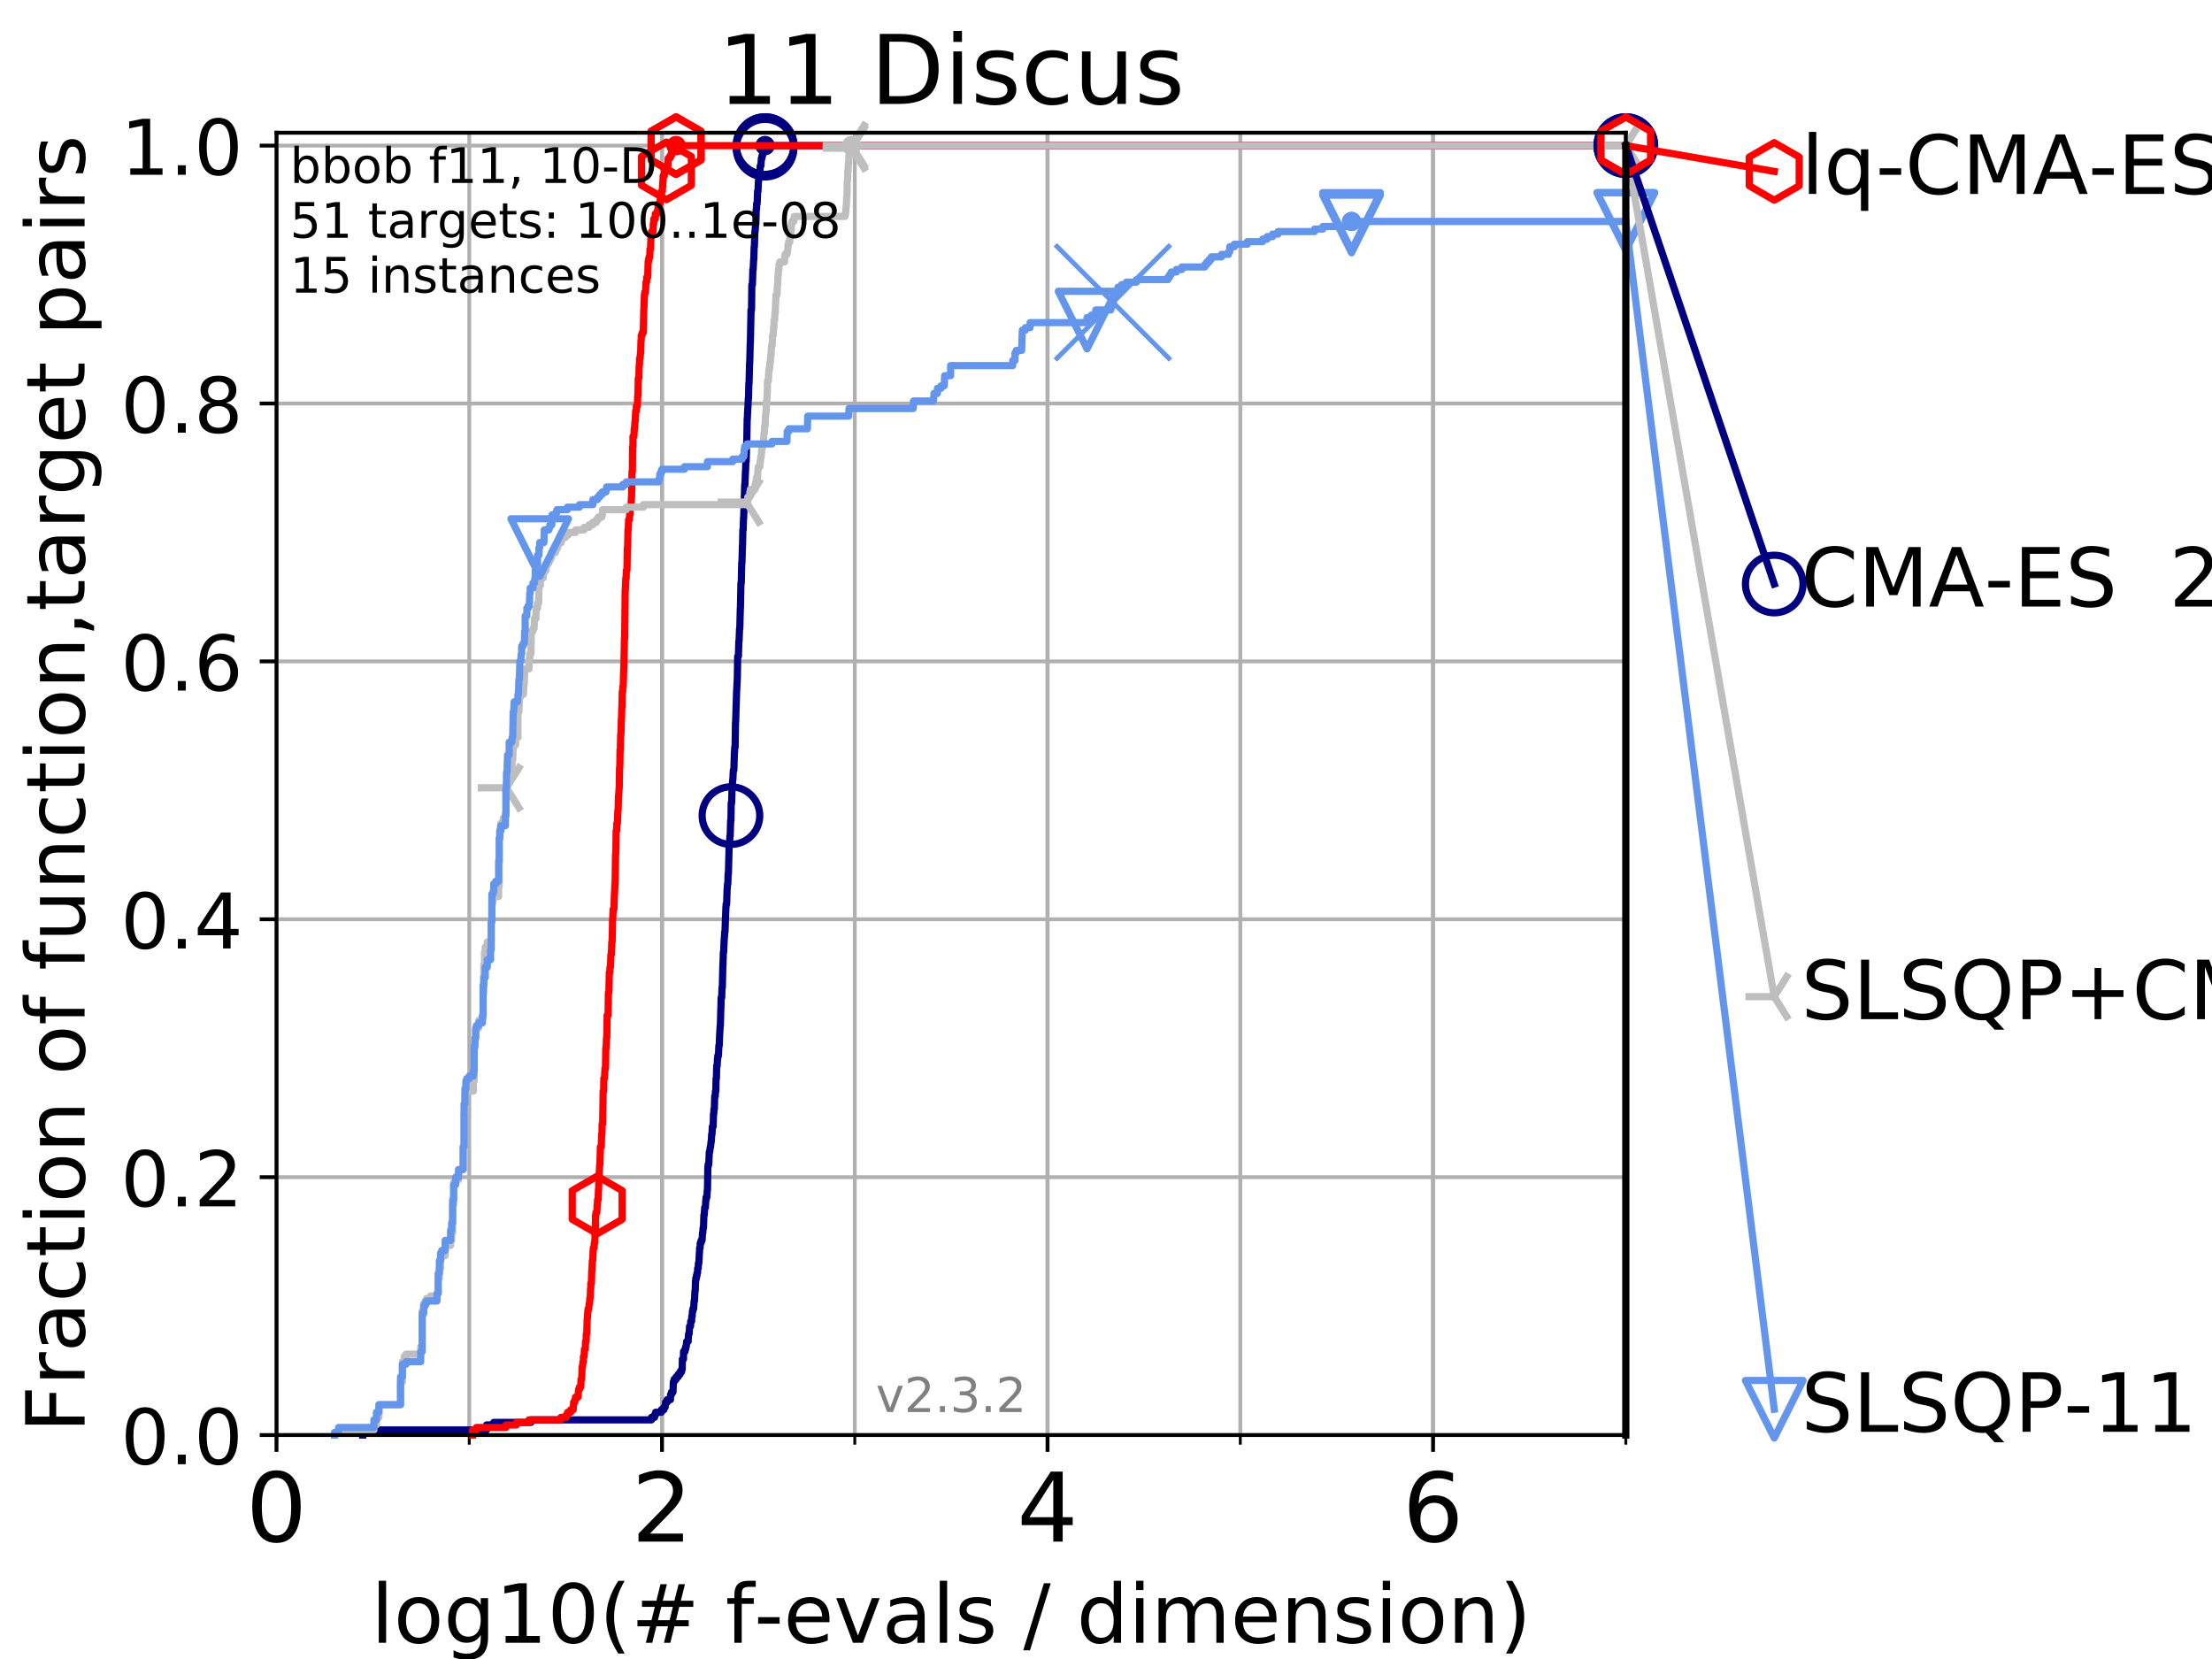 <?xml version="1.0" encoding="utf-8" standalone="no"?>
<!DOCTYPE svg PUBLIC "-//W3C//DTD SVG 1.1//EN"
  "http://www.w3.org/Graphics/SVG/1.1/DTD/svg11.dtd">
<!-- Created with matplotlib (https://matplotlib.org/) -->
<svg height="345.6pt" version="1.1" viewBox="0 0 460.8 345.6" width="460.8pt" xmlns="http://www.w3.org/2000/svg" xmlns:xlink="http://www.w3.org/1999/xlink">
 <defs>
  <style type="text/css">
*{stroke-linecap:butt;stroke-linejoin:round;}
  </style>
 </defs>
 <g id="figure_1">
  <g id="patch_1">
   <path d="M 0 345.6 
L 460.8 345.6 
L 460.8 0 
L 0 0 
z
" style="fill:#ffffff;"/>
  </g>
  <g id="axes_1">
   <g id="patch_2">
    <path d="M 57.6 298.944 
L 338.688 298.944 
L 338.688 27.648 
L 57.6 27.648 
z
" style="fill:#ffffff;"/>
   </g>
   <g id="matplotlib.axis_1">
    <g id="xtick_1">
     <g id="line2d_1">
      <path clip-path="url(#pe0ea0a7b71)" d="M 57.6 298.944 
L 57.6 27.648 
" style="fill:none;stroke:#b0b0b0;stroke-linecap:square;stroke-width:0.8;"/>
     </g>
     <g id="line2d_2">
      <defs>
       <path d="M 0 0 
L 0 3.5 
" id="m2285203037" style="stroke:#000000;stroke-width:0.8;"/>
      </defs>
      <g>
       <use style="stroke:#000000;stroke-width:0.8;" x="57.6" xlink:href="#m2285203037" y="298.944"/>
      </g>
     </g>
     <g id="text_1">
      <!-- 0 -->
      <defs>
       <path d="M 31.781 66.406 
Q 24.172 66.406 20.328 58.906 
Q 16.5 51.422 16.5 36.375 
Q 16.5 21.391 20.328 13.891 
Q 24.172 6.391 31.781 6.391 
Q 39.453 6.391 43.281 13.891 
Q 47.125 21.391 47.125 36.375 
Q 47.125 51.422 43.281 58.906 
Q 39.453 66.406 31.781 66.406 
z
M 31.781 74.219 
Q 44.047 74.219 50.516 64.516 
Q 56.984 54.828 56.984 36.375 
Q 56.984 17.969 50.516 8.266 
Q 44.047 -1.422 31.781 -1.422 
Q 19.531 -1.422 13.062 8.266 
Q 6.594 17.969 6.594 36.375 
Q 6.594 54.828 13.062 64.516 
Q 19.531 74.219 31.781 74.219 
z
" id="DejaVuSans-48"/>
      </defs>
      <g transform="translate(51.237 321.141)scale(0.2 -0.2)">
       <use xlink:href="#DejaVuSans-48"/>
      </g>
     </g>
    </g>
    <g id="xtick_2">
     <g id="line2d_3">
      <path clip-path="url(#pe0ea0a7b71)" d="M 137.911 298.944 
L 137.911 27.648 
" style="fill:none;stroke:#b0b0b0;stroke-linecap:square;stroke-width:0.8;"/>
     </g>
     <g id="line2d_4">
      <g>
       <use style="stroke:#000000;stroke-width:0.8;" x="137.911" xlink:href="#m2285203037" y="298.944"/>
      </g>
     </g>
     <g id="text_2">
      <!-- 2 -->
      <defs>
       <path d="M 19.188 8.297 
L 53.609 8.297 
L 53.609 0 
L 7.328 0 
L 7.328 8.297 
Q 12.938 14.109 22.625 23.891 
Q 32.328 33.688 34.812 36.531 
Q 39.547 41.844 41.422 45.531 
Q 43.312 49.219 43.312 52.781 
Q 43.312 58.594 39.234 62.25 
Q 35.156 65.922 28.609 65.922 
Q 23.969 65.922 18.812 64.312 
Q 13.672 62.703 7.812 59.422 
L 7.812 69.391 
Q 13.766 71.781 18.938 73 
Q 24.125 74.219 28.422 74.219 
Q 39.75 74.219 46.484 68.547 
Q 53.219 62.891 53.219 53.422 
Q 53.219 48.922 51.531 44.891 
Q 49.859 40.875 45.406 35.406 
Q 44.188 33.984 37.641 27.219 
Q 31.109 20.453 19.188 8.297 
z
" id="DejaVuSans-50"/>
      </defs>
      <g transform="translate(131.548 321.141)scale(0.2 -0.2)">
       <use xlink:href="#DejaVuSans-50"/>
      </g>
     </g>
    </g>
    <g id="xtick_3">
     <g id="line2d_5">
      <path clip-path="url(#pe0ea0a7b71)" d="M 218.222 298.944 
L 218.222 27.648 
" style="fill:none;stroke:#b0b0b0;stroke-linecap:square;stroke-width:0.8;"/>
     </g>
     <g id="line2d_6">
      <g>
       <use style="stroke:#000000;stroke-width:0.8;" x="218.222" xlink:href="#m2285203037" y="298.944"/>
      </g>
     </g>
     <g id="text_3">
      <!-- 4 -->
      <defs>
       <path d="M 37.797 64.312 
L 12.891 25.391 
L 37.797 25.391 
z
M 35.203 72.906 
L 47.609 72.906 
L 47.609 25.391 
L 58.016 25.391 
L 58.016 17.188 
L 47.609 17.188 
L 47.609 0 
L 37.797 0 
L 37.797 17.188 
L 4.891 17.188 
L 4.891 26.703 
z
" id="DejaVuSans-52"/>
      </defs>
      <g transform="translate(211.859 321.141)scale(0.2 -0.2)">
       <use xlink:href="#DejaVuSans-52"/>
      </g>
     </g>
    </g>
    <g id="xtick_4">
     <g id="line2d_7">
      <path clip-path="url(#pe0ea0a7b71)" d="M 298.533 298.944 
L 298.533 27.648 
" style="fill:none;stroke:#b0b0b0;stroke-linecap:square;stroke-width:0.8;"/>
     </g>
     <g id="line2d_8">
      <g>
       <use style="stroke:#000000;stroke-width:0.8;" x="298.533" xlink:href="#m2285203037" y="298.944"/>
      </g>
     </g>
     <g id="text_4">
      <!-- 6 -->
      <defs>
       <path d="M 33.016 40.375 
Q 26.375 40.375 22.484 35.828 
Q 18.609 31.297 18.609 23.391 
Q 18.609 15.531 22.484 10.953 
Q 26.375 6.391 33.016 6.391 
Q 39.656 6.391 43.531 10.953 
Q 47.406 15.531 47.406 23.391 
Q 47.406 31.297 43.531 35.828 
Q 39.656 40.375 33.016 40.375 
z
M 52.594 71.297 
L 52.594 62.312 
Q 48.875 64.062 45.094 64.984 
Q 41.312 65.922 37.594 65.922 
Q 27.828 65.922 22.672 59.328 
Q 17.531 52.734 16.797 39.406 
Q 19.672 43.656 24.016 45.922 
Q 28.375 48.188 33.594 48.188 
Q 44.578 48.188 50.953 41.516 
Q 57.328 34.859 57.328 23.391 
Q 57.328 12.156 50.688 5.359 
Q 44.047 -1.422 33.016 -1.422 
Q 20.359 -1.422 13.672 8.266 
Q 6.984 17.969 6.984 36.375 
Q 6.984 53.656 15.188 63.938 
Q 23.391 74.219 37.203 74.219 
Q 40.922 74.219 44.703 73.484 
Q 48.484 72.75 52.594 71.297 
z
" id="DejaVuSans-54"/>
      </defs>
      <g transform="translate(292.17 321.141)scale(0.2 -0.2)">
       <use xlink:href="#DejaVuSans-54"/>
      </g>
     </g>
    </g>
    <g id="xtick_5">
     <g id="line2d_9">
      <path clip-path="url(#pe0ea0a7b71)" d="M 57.6 298.944 
L 57.6 27.648 
" style="fill:none;stroke:#b0b0b0;stroke-linecap:square;stroke-width:0.8;"/>
     </g>
     <g id="line2d_10">
      <defs>
       <path d="M 0 0 
L 0 2 
" id="mdc0af22c6e" style="stroke:#000000;stroke-width:0.6;"/>
      </defs>
      <g>
       <use style="stroke:#000000;stroke-width:0.6;" x="57.6" xlink:href="#mdc0af22c6e" y="298.944"/>
      </g>
     </g>
    </g>
    <g id="xtick_6">
     <g id="line2d_11">
      <path clip-path="url(#pe0ea0a7b71)" d="M 97.755 298.944 
L 97.755 27.648 
" style="fill:none;stroke:#b0b0b0;stroke-linecap:square;stroke-width:0.8;"/>
     </g>
     <g id="line2d_12">
      <g>
       <use style="stroke:#000000;stroke-width:0.6;" x="97.755" xlink:href="#mdc0af22c6e" y="298.944"/>
      </g>
     </g>
    </g>
    <g id="xtick_7">
     <g id="line2d_13">
      <path clip-path="url(#pe0ea0a7b71)" d="M 137.911 298.944 
L 137.911 27.648 
" style="fill:none;stroke:#b0b0b0;stroke-linecap:square;stroke-width:0.8;"/>
     </g>
     <g id="line2d_14">
      <g>
       <use style="stroke:#000000;stroke-width:0.6;" x="137.911" xlink:href="#mdc0af22c6e" y="298.944"/>
      </g>
     </g>
    </g>
    <g id="xtick_8">
     <g id="line2d_15">
      <path clip-path="url(#pe0ea0a7b71)" d="M 178.066 298.944 
L 178.066 27.648 
" style="fill:none;stroke:#b0b0b0;stroke-linecap:square;stroke-width:0.8;"/>
     </g>
     <g id="line2d_16">
      <g>
       <use style="stroke:#000000;stroke-width:0.6;" x="178.066" xlink:href="#mdc0af22c6e" y="298.944"/>
      </g>
     </g>
    </g>
    <g id="xtick_9">
     <g id="line2d_17">
      <path clip-path="url(#pe0ea0a7b71)" d="M 218.222 298.944 
L 218.222 27.648 
" style="fill:none;stroke:#b0b0b0;stroke-linecap:square;stroke-width:0.8;"/>
     </g>
     <g id="line2d_18">
      <g>
       <use style="stroke:#000000;stroke-width:0.6;" x="218.222" xlink:href="#mdc0af22c6e" y="298.944"/>
      </g>
     </g>
    </g>
    <g id="xtick_10">
     <g id="line2d_19">
      <path clip-path="url(#pe0ea0a7b71)" d="M 258.377 298.944 
L 258.377 27.648 
" style="fill:none;stroke:#b0b0b0;stroke-linecap:square;stroke-width:0.8;"/>
     </g>
     <g id="line2d_20">
      <g>
       <use style="stroke:#000000;stroke-width:0.6;" x="258.377" xlink:href="#mdc0af22c6e" y="298.944"/>
      </g>
     </g>
    </g>
    <g id="xtick_11">
     <g id="line2d_21">
      <path clip-path="url(#pe0ea0a7b71)" d="M 298.533 298.944 
L 298.533 27.648 
" style="fill:none;stroke:#b0b0b0;stroke-linecap:square;stroke-width:0.8;"/>
     </g>
     <g id="line2d_22">
      <g>
       <use style="stroke:#000000;stroke-width:0.6;" x="298.533" xlink:href="#mdc0af22c6e" y="298.944"/>
      </g>
     </g>
    </g>
    <g id="xtick_12">
     <g id="line2d_23">
      <path clip-path="url(#pe0ea0a7b71)" d="M 338.688 298.944 
L 338.688 27.648 
" style="fill:none;stroke:#b0b0b0;stroke-linecap:square;stroke-width:0.8;"/>
     </g>
     <g id="line2d_24">
      <g>
       <use style="stroke:#000000;stroke-width:0.6;" x="338.688" xlink:href="#mdc0af22c6e" y="298.944"/>
      </g>
     </g>
    </g>
    <g id="text_5">
     <!-- log10(# f-evals / dimension) -->
     <defs>
      <path d="M 9.422 75.984 
L 18.406 75.984 
L 18.406 0 
L 9.422 0 
z
" id="DejaVuSans-108"/>
      <path d="M 30.609 48.391 
Q 23.391 48.391 19.188 42.75 
Q 14.984 37.109 14.984 27.297 
Q 14.984 17.484 19.156 11.844 
Q 23.344 6.203 30.609 6.203 
Q 37.797 6.203 41.984 11.859 
Q 46.188 17.531 46.188 27.297 
Q 46.188 37.016 41.984 42.703 
Q 37.797 48.391 30.609 48.391 
z
M 30.609 56 
Q 42.328 56 49.016 48.375 
Q 55.719 40.766 55.719 27.297 
Q 55.719 13.875 49.016 6.219 
Q 42.328 -1.422 30.609 -1.422 
Q 18.844 -1.422 12.172 6.219 
Q 5.516 13.875 5.516 27.297 
Q 5.516 40.766 12.172 48.375 
Q 18.844 56 30.609 56 
z
" id="DejaVuSans-111"/>
      <path d="M 45.406 27.984 
Q 45.406 37.75 41.375 43.109 
Q 37.359 48.484 30.078 48.484 
Q 22.859 48.484 18.828 43.109 
Q 14.797 37.75 14.797 27.984 
Q 14.797 18.266 18.828 12.891 
Q 22.859 7.516 30.078 7.516 
Q 37.359 7.516 41.375 12.891 
Q 45.406 18.266 45.406 27.984 
z
M 54.391 6.781 
Q 54.391 -7.172 48.188 -13.984 
Q 42 -20.797 29.203 -20.797 
Q 24.469 -20.797 20.266 -20.094 
Q 16.062 -19.391 12.109 -17.922 
L 12.109 -9.188 
Q 16.062 -11.328 19.922 -12.344 
Q 23.781 -13.375 27.781 -13.375 
Q 36.625 -13.375 41.016 -8.766 
Q 45.406 -4.156 45.406 5.172 
L 45.406 9.625 
Q 42.625 4.781 38.281 2.391 
Q 33.938 0 27.875 0 
Q 17.828 0 11.672 7.656 
Q 5.516 15.328 5.516 27.984 
Q 5.516 40.672 11.672 48.328 
Q 17.828 56 27.875 56 
Q 33.938 56 38.281 53.609 
Q 42.625 51.219 45.406 46.391 
L 45.406 54.688 
L 54.391 54.688 
z
" id="DejaVuSans-103"/>
      <path d="M 12.406 8.297 
L 28.516 8.297 
L 28.516 63.922 
L 10.984 60.406 
L 10.984 69.391 
L 28.422 72.906 
L 38.281 72.906 
L 38.281 8.297 
L 54.391 8.297 
L 54.391 0 
L 12.406 0 
z
" id="DejaVuSans-49"/>
      <path d="M 31 75.875 
Q 24.469 64.656 21.281 53.656 
Q 18.109 42.672 18.109 31.391 
Q 18.109 20.125 21.312 9.062 
Q 24.516 -2 31 -13.188 
L 23.188 -13.188 
Q 15.875 -1.703 12.234 9.375 
Q 8.594 20.453 8.594 31.391 
Q 8.594 42.281 12.203 53.312 
Q 15.828 64.359 23.188 75.875 
z
" id="DejaVuSans-40"/>
      <path d="M 51.125 44 
L 36.922 44 
L 32.812 27.688 
L 47.125 27.688 
z
M 43.797 71.781 
L 38.719 51.516 
L 52.984 51.516 
L 58.109 71.781 
L 65.922 71.781 
L 60.891 51.516 
L 76.125 51.516 
L 76.125 44 
L 58.984 44 
L 54.984 27.688 
L 70.516 27.688 
L 70.516 20.219 
L 53.078 20.219 
L 48 0 
L 40.188 0 
L 45.219 20.219 
L 30.906 20.219 
L 25.875 0 
L 18.016 0 
L 23.094 20.219 
L 7.719 20.219 
L 7.719 27.688 
L 24.906 27.688 
L 29 44 
L 13.281 44 
L 13.281 51.516 
L 30.906 51.516 
L 35.891 71.781 
z
" id="DejaVuSans-35"/>
      <path id="DejaVuSans-32"/>
      <path d="M 37.109 75.984 
L 37.109 68.5 
L 28.516 68.5 
Q 23.688 68.5 21.797 66.547 
Q 19.922 64.594 19.922 59.516 
L 19.922 54.688 
L 34.719 54.688 
L 34.719 47.703 
L 19.922 47.703 
L 19.922 0 
L 10.891 0 
L 10.891 47.703 
L 2.297 47.703 
L 2.297 54.688 
L 10.891 54.688 
L 10.891 58.5 
Q 10.891 67.625 15.141 71.797 
Q 19.391 75.984 28.609 75.984 
z
" id="DejaVuSans-102"/>
      <path d="M 4.891 31.391 
L 31.203 31.391 
L 31.203 23.391 
L 4.891 23.391 
z
" id="DejaVuSans-45"/>
      <path d="M 56.203 29.594 
L 56.203 25.203 
L 14.891 25.203 
Q 15.484 15.922 20.484 11.062 
Q 25.484 6.203 34.422 6.203 
Q 39.594 6.203 44.453 7.469 
Q 49.312 8.734 54.109 11.281 
L 54.109 2.781 
Q 49.266 0.734 44.188 -0.344 
Q 39.109 -1.422 33.891 -1.422 
Q 20.797 -1.422 13.156 6.188 
Q 5.516 13.812 5.516 26.812 
Q 5.516 40.234 12.766 48.109 
Q 20.016 56 32.328 56 
Q 43.359 56 49.781 48.891 
Q 56.203 41.797 56.203 29.594 
z
M 47.219 32.234 
Q 47.125 39.594 43.094 43.984 
Q 39.062 48.391 32.422 48.391 
Q 24.906 48.391 20.391 44.141 
Q 15.875 39.891 15.188 32.172 
z
" id="DejaVuSans-101"/>
      <path d="M 2.984 54.688 
L 12.5 54.688 
L 29.594 8.797 
L 46.688 54.688 
L 56.203 54.688 
L 35.688 0 
L 23.484 0 
z
" id="DejaVuSans-118"/>
      <path d="M 34.281 27.484 
Q 23.391 27.484 19.188 25 
Q 14.984 22.516 14.984 16.5 
Q 14.984 11.719 18.141 8.906 
Q 21.297 6.109 26.703 6.109 
Q 34.188 6.109 38.703 11.406 
Q 43.219 16.703 43.219 25.484 
L 43.219 27.484 
z
M 52.203 31.203 
L 52.203 0 
L 43.219 0 
L 43.219 8.297 
Q 40.141 3.328 35.547 0.953 
Q 30.953 -1.422 24.312 -1.422 
Q 15.922 -1.422 10.953 3.297 
Q 6 8.016 6 15.922 
Q 6 25.141 12.172 29.828 
Q 18.359 34.516 30.609 34.516 
L 43.219 34.516 
L 43.219 35.406 
Q 43.219 41.609 39.141 45 
Q 35.062 48.391 27.688 48.391 
Q 23 48.391 18.547 47.266 
Q 14.109 46.141 10.016 43.891 
L 10.016 52.203 
Q 14.938 54.109 19.578 55.047 
Q 24.219 56 28.609 56 
Q 40.484 56 46.344 49.844 
Q 52.203 43.703 52.203 31.203 
z
" id="DejaVuSans-97"/>
      <path d="M 44.281 53.078 
L 44.281 44.578 
Q 40.484 46.531 36.375 47.5 
Q 32.281 48.484 27.875 48.484 
Q 21.188 48.484 17.844 46.438 
Q 14.5 44.391 14.5 40.281 
Q 14.5 37.156 16.891 35.375 
Q 19.281 33.594 26.516 31.984 
L 29.594 31.297 
Q 39.156 29.25 43.188 25.516 
Q 47.219 21.781 47.219 15.094 
Q 47.219 7.469 41.188 3.016 
Q 35.156 -1.422 24.609 -1.422 
Q 20.219 -1.422 15.453 -0.562 
Q 10.688 0.297 5.422 2 
L 5.422 11.281 
Q 10.406 8.688 15.234 7.391 
Q 20.062 6.109 24.812 6.109 
Q 31.156 6.109 34.562 8.281 
Q 37.984 10.453 37.984 14.406 
Q 37.984 18.062 35.516 20.016 
Q 33.062 21.969 24.703 23.781 
L 21.578 24.516 
Q 13.234 26.266 9.516 29.906 
Q 5.812 33.547 5.812 39.891 
Q 5.812 47.609 11.281 51.797 
Q 16.75 56 26.812 56 
Q 31.781 56 36.172 55.266 
Q 40.578 54.547 44.281 53.078 
z
" id="DejaVuSans-115"/>
      <path d="M 25.391 72.906 
L 33.688 72.906 
L 8.297 -9.281 
L 0 -9.281 
z
" id="DejaVuSans-47"/>
      <path d="M 45.406 46.391 
L 45.406 75.984 
L 54.391 75.984 
L 54.391 0 
L 45.406 0 
L 45.406 8.203 
Q 42.578 3.328 38.25 0.953 
Q 33.938 -1.422 27.875 -1.422 
Q 17.969 -1.422 11.734 6.484 
Q 5.516 14.406 5.516 27.297 
Q 5.516 40.188 11.734 48.094 
Q 17.969 56 27.875 56 
Q 33.938 56 38.25 53.625 
Q 42.578 51.266 45.406 46.391 
z
M 14.797 27.297 
Q 14.797 17.391 18.875 11.75 
Q 22.953 6.109 30.078 6.109 
Q 37.203 6.109 41.297 11.75 
Q 45.406 17.391 45.406 27.297 
Q 45.406 37.203 41.297 42.844 
Q 37.203 48.484 30.078 48.484 
Q 22.953 48.484 18.875 42.844 
Q 14.797 37.203 14.797 27.297 
z
" id="DejaVuSans-100"/>
      <path d="M 9.422 54.688 
L 18.406 54.688 
L 18.406 0 
L 9.422 0 
z
M 9.422 75.984 
L 18.406 75.984 
L 18.406 64.594 
L 9.422 64.594 
z
" id="DejaVuSans-105"/>
      <path d="M 52 44.188 
Q 55.375 50.25 60.062 53.125 
Q 64.75 56 71.094 56 
Q 79.641 56 84.281 50.016 
Q 88.922 44.047 88.922 33.016 
L 88.922 0 
L 79.891 0 
L 79.891 32.719 
Q 79.891 40.578 77.094 44.375 
Q 74.312 48.188 68.609 48.188 
Q 61.625 48.188 57.562 43.547 
Q 53.516 38.922 53.516 30.906 
L 53.516 0 
L 44.484 0 
L 44.484 32.719 
Q 44.484 40.625 41.703 44.406 
Q 38.922 48.188 33.109 48.188 
Q 26.219 48.188 22.156 43.531 
Q 18.109 38.875 18.109 30.906 
L 18.109 0 
L 9.078 0 
L 9.078 54.688 
L 18.109 54.688 
L 18.109 46.188 
Q 21.188 51.219 25.484 53.609 
Q 29.781 56 35.688 56 
Q 41.656 56 45.828 52.969 
Q 50 49.953 52 44.188 
z
" id="DejaVuSans-109"/>
      <path d="M 54.891 33.016 
L 54.891 0 
L 45.906 0 
L 45.906 32.719 
Q 45.906 40.484 42.875 44.328 
Q 39.844 48.188 33.797 48.188 
Q 26.516 48.188 22.312 43.547 
Q 18.109 38.922 18.109 30.906 
L 18.109 0 
L 9.078 0 
L 9.078 54.688 
L 18.109 54.688 
L 18.109 46.188 
Q 21.344 51.125 25.703 53.562 
Q 30.078 56 35.797 56 
Q 45.219 56 50.047 50.172 
Q 54.891 44.344 54.891 33.016 
z
" id="DejaVuSans-110"/>
      <path d="M 8.016 75.875 
L 15.828 75.875 
Q 23.141 64.359 26.781 53.312 
Q 30.422 42.281 30.422 31.391 
Q 30.422 20.453 26.781 9.375 
Q 23.141 -1.703 15.828 -13.188 
L 8.016 -13.188 
Q 14.5 -2 17.703 9.062 
Q 20.906 20.125 20.906 31.391 
Q 20.906 42.672 17.703 53.656 
Q 14.5 64.656 8.016 75.875 
z
" id="DejaVuSans-41"/>
     </defs>
     <g transform="translate(77.303 342.218)scale(0.17 -0.17)">
      <use xlink:href="#DejaVuSans-108"/>
      <use x="27.783" xlink:href="#DejaVuSans-111"/>
      <use x="88.965" xlink:href="#DejaVuSans-103"/>
      <use x="152.441" xlink:href="#DejaVuSans-49"/>
      <use x="216.064" xlink:href="#DejaVuSans-48"/>
      <use x="279.688" xlink:href="#DejaVuSans-40"/>
      <use x="318.701" xlink:href="#DejaVuSans-35"/>
      <use x="402.49" xlink:href="#DejaVuSans-32"/>
      <use x="434.277" xlink:href="#DejaVuSans-102"/>
      <use x="469.404" xlink:href="#DejaVuSans-45"/>
      <use x="505.488" xlink:href="#DejaVuSans-101"/>
      <use x="567.012" xlink:href="#DejaVuSans-118"/>
      <use x="626.191" xlink:href="#DejaVuSans-97"/>
      <use x="687.471" xlink:href="#DejaVuSans-108"/>
      <use x="715.254" xlink:href="#DejaVuSans-115"/>
      <use x="767.354" xlink:href="#DejaVuSans-32"/>
      <use x="799.141" xlink:href="#DejaVuSans-47"/>
      <use x="832.832" xlink:href="#DejaVuSans-32"/>
      <use x="864.619" xlink:href="#DejaVuSans-100"/>
      <use x="928.096" xlink:href="#DejaVuSans-105"/>
      <use x="955.879" xlink:href="#DejaVuSans-109"/>
      <use x="1053.291" xlink:href="#DejaVuSans-101"/>
      <use x="1114.814" xlink:href="#DejaVuSans-110"/>
      <use x="1178.193" xlink:href="#DejaVuSans-115"/>
      <use x="1230.293" xlink:href="#DejaVuSans-105"/>
      <use x="1258.076" xlink:href="#DejaVuSans-111"/>
      <use x="1319.258" xlink:href="#DejaVuSans-110"/>
      <use x="1382.637" xlink:href="#DejaVuSans-41"/>
     </g>
    </g>
   </g>
   <g id="matplotlib.axis_2">
    <g id="ytick_1">
     <g id="line2d_25">
      <path clip-path="url(#pe0ea0a7b71)" d="M 57.6 298.944 
L 338.688 298.944 
" style="fill:none;stroke:#b0b0b0;stroke-linecap:square;stroke-width:0.8;"/>
     </g>
     <g id="line2d_26">
      <defs>
       <path d="M 0 0 
L -3.5 0 
" id="mfedeb18719" style="stroke:#000000;stroke-width:0.8;"/>
      </defs>
      <g>
       <use style="stroke:#000000;stroke-width:0.8;" x="57.6" xlink:href="#mfedeb18719" y="298.944"/>
      </g>
     </g>
     <g id="text_6">
      <!-- 0.0 -->
      <defs>
       <path d="M 10.688 12.406 
L 21 12.406 
L 21 0 
L 10.688 0 
z
" id="DejaVuSans-46"/>
      </defs>
      <g transform="translate(25.155 305.023)scale(0.16 -0.16)">
       <use xlink:href="#DejaVuSans-48"/>
       <use x="63.623" xlink:href="#DejaVuSans-46"/>
       <use x="95.41" xlink:href="#DejaVuSans-48"/>
      </g>
     </g>
    </g>
    <g id="ytick_2">
     <g id="line2d_27">
      <path clip-path="url(#pe0ea0a7b71)" d="M 57.6 245.222 
L 338.688 245.222 
" style="fill:none;stroke:#b0b0b0;stroke-linecap:square;stroke-width:0.8;"/>
     </g>
     <g id="line2d_28">
      <g>
       <use style="stroke:#000000;stroke-width:0.8;" x="57.6" xlink:href="#mfedeb18719" y="245.222"/>
      </g>
     </g>
     <g id="text_7">
      <!-- 0.2 -->
      <g transform="translate(25.155 251.301)scale(0.16 -0.16)">
       <use xlink:href="#DejaVuSans-48"/>
       <use x="63.623" xlink:href="#DejaVuSans-46"/>
       <use x="95.41" xlink:href="#DejaVuSans-50"/>
      </g>
     </g>
    </g>
    <g id="ytick_3">
     <g id="line2d_29">
      <path clip-path="url(#pe0ea0a7b71)" d="M 57.6 191.5 
L 338.688 191.5 
" style="fill:none;stroke:#b0b0b0;stroke-linecap:square;stroke-width:0.8;"/>
     </g>
     <g id="line2d_30">
      <g>
       <use style="stroke:#000000;stroke-width:0.8;" x="57.6" xlink:href="#mfedeb18719" y="191.5"/>
      </g>
     </g>
     <g id="text_8">
      <!-- 0.4 -->
      <g transform="translate(25.155 197.579)scale(0.16 -0.16)">
       <use xlink:href="#DejaVuSans-48"/>
       <use x="63.623" xlink:href="#DejaVuSans-46"/>
       <use x="95.41" xlink:href="#DejaVuSans-52"/>
      </g>
     </g>
    </g>
    <g id="ytick_4">
     <g id="line2d_31">
      <path clip-path="url(#pe0ea0a7b71)" d="M 57.6 137.778 
L 338.688 137.778 
" style="fill:none;stroke:#b0b0b0;stroke-linecap:square;stroke-width:0.8;"/>
     </g>
     <g id="line2d_32">
      <g>
       <use style="stroke:#000000;stroke-width:0.8;" x="57.6" xlink:href="#mfedeb18719" y="137.778"/>
      </g>
     </g>
     <g id="text_9">
      <!-- 0.6 -->
      <g transform="translate(25.155 143.857)scale(0.16 -0.16)">
       <use xlink:href="#DejaVuSans-48"/>
       <use x="63.623" xlink:href="#DejaVuSans-46"/>
       <use x="95.41" xlink:href="#DejaVuSans-54"/>
      </g>
     </g>
    </g>
    <g id="ytick_5">
     <g id="line2d_33">
      <path clip-path="url(#pe0ea0a7b71)" d="M 57.6 84.056 
L 338.688 84.056 
" style="fill:none;stroke:#b0b0b0;stroke-linecap:square;stroke-width:0.8;"/>
     </g>
     <g id="line2d_34">
      <g>
       <use style="stroke:#000000;stroke-width:0.8;" x="57.6" xlink:href="#mfedeb18719" y="84.056"/>
      </g>
     </g>
     <g id="text_10">
      <!-- 0.8 -->
      <defs>
       <path d="M 31.781 34.625 
Q 24.75 34.625 20.719 30.859 
Q 16.703 27.094 16.703 20.516 
Q 16.703 13.922 20.719 10.156 
Q 24.75 6.391 31.781 6.391 
Q 38.812 6.391 42.859 10.172 
Q 46.922 13.969 46.922 20.516 
Q 46.922 27.094 42.891 30.859 
Q 38.875 34.625 31.781 34.625 
z
M 21.922 38.812 
Q 15.578 40.375 12.031 44.719 
Q 8.5 49.078 8.5 55.328 
Q 8.5 64.062 14.719 69.141 
Q 20.953 74.219 31.781 74.219 
Q 42.672 74.219 48.875 69.141 
Q 55.078 64.062 55.078 55.328 
Q 55.078 49.078 51.531 44.719 
Q 48 40.375 41.703 38.812 
Q 48.828 37.156 52.797 32.312 
Q 56.781 27.484 56.781 20.516 
Q 56.781 9.906 50.312 4.234 
Q 43.844 -1.422 31.781 -1.422 
Q 19.734 -1.422 13.25 4.234 
Q 6.781 9.906 6.781 20.516 
Q 6.781 27.484 10.781 32.312 
Q 14.797 37.156 21.922 38.812 
z
M 18.312 54.391 
Q 18.312 48.734 21.844 45.562 
Q 25.391 42.391 31.781 42.391 
Q 38.141 42.391 41.719 45.562 
Q 45.312 48.734 45.312 54.391 
Q 45.312 60.062 41.719 63.234 
Q 38.141 66.406 31.781 66.406 
Q 25.391 66.406 21.844 63.234 
Q 18.312 60.062 18.312 54.391 
z
" id="DejaVuSans-56"/>
      </defs>
      <g transform="translate(25.155 90.135)scale(0.16 -0.16)">
       <use xlink:href="#DejaVuSans-48"/>
       <use x="63.623" xlink:href="#DejaVuSans-46"/>
       <use x="95.41" xlink:href="#DejaVuSans-56"/>
      </g>
     </g>
    </g>
    <g id="ytick_6">
     <g id="line2d_35">
      <path clip-path="url(#pe0ea0a7b71)" d="M 57.6 30.334 
L 338.688 30.334 
" style="fill:none;stroke:#b0b0b0;stroke-linecap:square;stroke-width:0.8;"/>
     </g>
     <g id="line2d_36">
      <g>
       <use style="stroke:#000000;stroke-width:0.8;" x="57.6" xlink:href="#mfedeb18719" y="30.334"/>
      </g>
     </g>
     <g id="text_11">
      <!-- 1.0 -->
      <g transform="translate(25.155 36.413)scale(0.16 -0.16)">
       <use xlink:href="#DejaVuSans-49"/>
       <use x="63.623" xlink:href="#DejaVuSans-46"/>
       <use x="95.41" xlink:href="#DejaVuSans-48"/>
      </g>
     </g>
    </g>
    <g id="text_12">
     <!-- Fraction of function,target pairs -->
     <defs>
      <path d="M 9.812 72.906 
L 51.703 72.906 
L 51.703 64.594 
L 19.672 64.594 
L 19.672 43.109 
L 48.578 43.109 
L 48.578 34.812 
L 19.672 34.812 
L 19.672 0 
L 9.812 0 
z
" id="DejaVuSans-70"/>
      <path d="M 41.109 46.297 
Q 39.594 47.172 37.812 47.578 
Q 36.031 48 33.891 48 
Q 26.266 48 22.188 43.047 
Q 18.109 38.094 18.109 28.812 
L 18.109 0 
L 9.078 0 
L 9.078 54.688 
L 18.109 54.688 
L 18.109 46.188 
Q 20.953 51.172 25.484 53.578 
Q 30.031 56 36.531 56 
Q 37.453 56 38.578 55.875 
Q 39.703 55.766 41.062 55.516 
z
" id="DejaVuSans-114"/>
      <path d="M 48.781 52.594 
L 48.781 44.188 
Q 44.969 46.297 41.141 47.344 
Q 37.312 48.391 33.406 48.391 
Q 24.656 48.391 19.812 42.844 
Q 14.984 37.312 14.984 27.297 
Q 14.984 17.281 19.812 11.734 
Q 24.656 6.203 33.406 6.203 
Q 37.312 6.203 41.141 7.25 
Q 44.969 8.297 48.781 10.406 
L 48.781 2.094 
Q 45.016 0.344 40.984 -0.531 
Q 36.969 -1.422 32.422 -1.422 
Q 20.062 -1.422 12.781 6.344 
Q 5.516 14.109 5.516 27.297 
Q 5.516 40.672 12.859 48.328 
Q 20.219 56 33.016 56 
Q 37.156 56 41.109 55.141 
Q 45.062 54.297 48.781 52.594 
z
" id="DejaVuSans-99"/>
      <path d="M 18.312 70.219 
L 18.312 54.688 
L 36.812 54.688 
L 36.812 47.703 
L 18.312 47.703 
L 18.312 18.016 
Q 18.312 11.328 20.141 9.422 
Q 21.969 7.516 27.594 7.516 
L 36.812 7.516 
L 36.812 0 
L 27.594 0 
Q 17.188 0 13.234 3.875 
Q 9.281 7.766 9.281 18.016 
L 9.281 47.703 
L 2.688 47.703 
L 2.688 54.688 
L 9.281 54.688 
L 9.281 70.219 
z
" id="DejaVuSans-116"/>
      <path d="M 8.5 21.578 
L 8.5 54.688 
L 17.484 54.688 
L 17.484 21.922 
Q 17.484 14.156 20.5 10.266 
Q 23.531 6.391 29.594 6.391 
Q 36.859 6.391 41.078 11.031 
Q 45.312 15.672 45.312 23.688 
L 45.312 54.688 
L 54.297 54.688 
L 54.297 0 
L 45.312 0 
L 45.312 8.406 
Q 42.047 3.422 37.719 1 
Q 33.406 -1.422 27.688 -1.422 
Q 18.266 -1.422 13.375 4.438 
Q 8.5 10.297 8.5 21.578 
z
M 31.109 56 
z
" id="DejaVuSans-117"/>
      <path d="M 11.719 12.406 
L 22.016 12.406 
L 22.016 4 
L 14.016 -11.625 
L 7.719 -11.625 
L 11.719 4 
z
" id="DejaVuSans-44"/>
      <path d="M 18.109 8.203 
L 18.109 -20.797 
L 9.078 -20.797 
L 9.078 54.688 
L 18.109 54.688 
L 18.109 46.391 
Q 20.953 51.266 25.266 53.625 
Q 29.594 56 35.594 56 
Q 45.562 56 51.781 48.094 
Q 58.016 40.188 58.016 27.297 
Q 58.016 14.406 51.781 6.484 
Q 45.562 -1.422 35.594 -1.422 
Q 29.594 -1.422 25.266 0.953 
Q 20.953 3.328 18.109 8.203 
z
M 48.688 27.297 
Q 48.688 37.203 44.609 42.844 
Q 40.531 48.484 33.406 48.484 
Q 26.266 48.484 22.188 42.844 
Q 18.109 37.203 18.109 27.297 
Q 18.109 17.391 22.188 11.75 
Q 26.266 6.109 33.406 6.109 
Q 40.531 6.109 44.609 11.75 
Q 48.688 17.391 48.688 27.297 
z
" id="DejaVuSans-112"/>
     </defs>
     <g transform="translate(17.62 298.435)rotate(-90)scale(0.17 -0.17)">
      <use xlink:href="#DejaVuSans-70"/>
      <use x="57.41" xlink:href="#DejaVuSans-114"/>
      <use x="98.523" xlink:href="#DejaVuSans-97"/>
      <use x="159.803" xlink:href="#DejaVuSans-99"/>
      <use x="214.783" xlink:href="#DejaVuSans-116"/>
      <use x="253.992" xlink:href="#DejaVuSans-105"/>
      <use x="281.775" xlink:href="#DejaVuSans-111"/>
      <use x="342.957" xlink:href="#DejaVuSans-110"/>
      <use x="406.336" xlink:href="#DejaVuSans-32"/>
      <use x="438.123" xlink:href="#DejaVuSans-111"/>
      <use x="499.305" xlink:href="#DejaVuSans-102"/>
      <use x="534.51" xlink:href="#DejaVuSans-32"/>
      <use x="566.297" xlink:href="#DejaVuSans-102"/>
      <use x="601.502" xlink:href="#DejaVuSans-117"/>
      <use x="664.881" xlink:href="#DejaVuSans-110"/>
      <use x="728.26" xlink:href="#DejaVuSans-99"/>
      <use x="783.24" xlink:href="#DejaVuSans-116"/>
      <use x="822.449" xlink:href="#DejaVuSans-105"/>
      <use x="850.232" xlink:href="#DejaVuSans-111"/>
      <use x="911.414" xlink:href="#DejaVuSans-110"/>
      <use x="974.793" xlink:href="#DejaVuSans-44"/>
      <use x="1006.58" xlink:href="#DejaVuSans-116"/>
      <use x="1045.789" xlink:href="#DejaVuSans-97"/>
      <use x="1107.068" xlink:href="#DejaVuSans-114"/>
      <use x="1148.166" xlink:href="#DejaVuSans-103"/>
      <use x="1211.643" xlink:href="#DejaVuSans-101"/>
      <use x="1273.166" xlink:href="#DejaVuSans-116"/>
      <use x="1312.375" xlink:href="#DejaVuSans-32"/>
      <use x="1344.162" xlink:href="#DejaVuSans-112"/>
      <use x="1407.639" xlink:href="#DejaVuSans-97"/>
      <use x="1468.918" xlink:href="#DejaVuSans-105"/>
      <use x="1496.701" xlink:href="#DejaVuSans-114"/>
      <use x="1537.814" xlink:href="#DejaVuSans-115"/>
     </g>
    </g>
   </g>
   <g id="line2d_37">
    <defs>
     <path d="M 0 1.5 
C 0.398 1.5 0.779 1.342 1.061 1.061 
C 1.342 0.779 1.5 0.398 1.5 0 
C 1.5 -0.398 1.342 -0.779 1.061 -1.061 
C 0.779 -1.342 0.398 -1.5 0 -1.5 
C -0.398 -1.5 -0.779 -1.342 -1.061 -1.061 
C -1.342 -0.779 -1.5 -0.398 -1.5 0 
C -1.5 0.398 -1.342 0.779 -1.061 1.061 
C -0.779 1.342 -0.398 1.5 0 1.5 
z
" id="mfeec1a7851" style="stroke:#000080;"/>
    </defs>
    <g>
     <use style="fill:#000080;stroke:#000080;" x="159.38" xlink:href="#mfeec1a7851" y="30.334"/>
     <use style="fill:#000080;stroke:#000080;" x="159.38" xlink:href="#mfeec1a7851" y="30.334"/>
    </g>
   </g>
   <g id="line2d_38">
    <path d="M 75.556 298.944 
L 75.556 297.891 
L 101.366 297.891 
L 101.366 296.837 
L 102.859 296.837 
L 102.859 296.311 
L 110.611 296.311 
L 110.611 295.784 
L 135.721 295.784 
L 135.721 295.257 
L 136.362 295.257 
L 136.362 294.731 
L 136.57 294.731 
L 136.57 294.204 
L 137.771 294.204 
L 137.771 293.677 
L 138.29 293.677 
L 138.29 293.15 
L 138.561 293.15 
L 138.662 292.097 
L 138.993 292.097 
L 138.993 291.57 
L 139.668 291.57 
L 139.684 290.517 
L 139.887 290.517 
L 139.887 289.99 
L 140.196 289.99 
L 140.272 287.884 
L 140.424 287.884 
L 140.424 287.357 
L 140.842 287.357 
L 140.842 286.83 
L 141.264 286.83 
L 141.264 286.304 
L 141.662 286.304 
L 141.662 285.777 
L 141.983 285.777 
L 141.983 285.25 
L 142.12 285.25 
L 142.148 283.143 
L 142.379 283.143 
L 142.392 281.563 
L 142.686 281.563 
L 142.686 281.037 
L 142.845 281.037 
L 142.845 280.51 
L 142.963 280.51 
L 143.041 279.457 
L 143.35 279.457 
L 143.439 277.877 
L 143.553 277.877 
L 143.654 276.296 
L 143.853 276.296 
L 143.89 275.243 
L 144.075 275.243 
L 144.112 274.19 
L 144.197 274.19 
L 144.246 273.136 
L 144.355 273.136 
L 144.355 272.61 
L 144.499 272.61 
L 144.594 271.03 
L 144.665 271.03 
L 144.771 268.923 
L 144.83 268.923 
L 144.889 266.816 
L 144.947 266.816 
L 144.947 266.289 
L 145.075 266.289 
L 145.075 265.763 
L 145.19 265.763 
L 145.19 265.236 
L 145.304 265.236 
L 145.339 264.183 
L 145.463 264.183 
L 145.497 263.129 
L 145.587 263.129 
L 145.688 261.023 
L 145.711 261.023 
L 145.744 259.969 
L 145.844 259.969 
L 145.877 258.916 
L 146.064 258.916 
L 146.064 258.389 
L 146.259 258.389 
L 146.346 256.809 
L 146.41 256.809 
L 146.463 255.756 
L 146.549 255.756 
L 146.633 253.122 
L 146.707 253.122 
L 146.802 251.542 
L 146.948 251.542 
L 147.031 249.962 
L 147.082 249.962 
L 147.082 249.436 
L 147.247 249.436 
L 147.348 247.855 
L 147.379 247.855 
L 147.46 243.115 
L 147.51 243.115 
L 147.51 242.589 
L 147.65 242.589 
L 147.76 239.955 
L 147.849 239.955 
L 147.957 238.902 
L 148.025 238.902 
L 148.123 237.848 
L 148.171 237.848 
L 148.258 236.268 
L 148.325 236.268 
L 148.392 234.688 
L 148.564 234.688 
L 148.63 232.055 
L 148.686 232.055 
L 148.743 231.001 
L 148.817 231.001 
L 148.883 228.368 
L 149.003 228.368 
L 149.04 227.315 
L 149.123 227.315 
L 149.168 224.681 
L 149.241 224.681 
L 149.296 222.048 
L 149.396 222.048 
L 149.468 220.468 
L 149.522 220.468 
L 149.522 219.941 
L 149.664 219.941 
L 149.753 217.834 
L 149.824 217.834 
L 149.929 215.201 
L 149.938 215.201 
L 150.034 213.621 
L 150.068 213.621 
L 150.164 209.934 
L 150.181 209.934 
L 150.224 207.827 
L 150.344 207.827 
L 150.404 205.721 
L 150.472 205.721 
L 150.582 200.98 
L 150.607 200.98 
L 150.691 198.347 
L 150.75 198.347 
L 150.858 195.714 
L 150.875 195.714 
L 150.974 194.133 
L 151.031 194.133 
L 151.138 190.973 
L 151.146 190.973 
L 151.228 188.867 
L 151.26 188.867 
L 151.26 188.34 
L 151.373 188.34 
L 151.47 185.18 
L 151.494 185.18 
L 151.558 184.126 
L 151.621 184.126 
L 151.677 182.02 
L 151.74 182.02 
L 151.85 177.806 
L 151.858 177.806 
L 151.874 176.226 
L 151.983 176.226 
L 152.053 174.119 
L 152.115 174.119 
L 152.207 170.959 
L 152.269 170.959 
L 152.322 167.272 
L 152.413 167.272 
L 152.519 163.586 
L 152.55 163.586 
L 152.625 162.532 
L 152.662 162.532 
L 152.767 160.426 
L 152.878 160.426 
L 152.988 156.739 
L 153.018 156.739 
L 153.054 155.685 
L 153.135 155.685 
L 153.222 150.419 
L 153.251 150.419 
L 153.359 146.732 
L 153.366 146.732 
L 153.467 143.572 
L 153.481 143.572 
L 153.581 141.465 
L 153.595 141.465 
L 153.673 136.725 
L 153.82 136.725 
L 153.918 133.565 
L 153.96 133.565 
L 154.064 130.931 
L 154.112 130.931 
L 154.222 126.718 
L 154.242 126.718 
L 154.352 121.451 
L 154.419 121.451 
L 154.514 117.237 
L 154.561 117.237 
L 154.668 113.55 
L 154.688 113.55 
L 154.748 110.39 
L 154.807 110.39 
L 154.9 107.757 
L 154.926 107.757 
L 155.031 104.07 
L 155.038 104.07 
L 155.142 100.91 
L 155.187 100.91 
L 155.29 98.277 
L 155.303 98.277 
L 155.38 96.17 
L 155.438 96.17 
L 155.54 92.483 
L 155.559 92.483 
L 155.654 87.216 
L 155.679 87.216 
L 155.773 85.109 
L 155.792 85.109 
L 155.885 83.003 
L 155.929 83.003 
L 155.997 79.843 
L 156.04 79.843 
L 156.151 75.629 
L 156.181 75.629 
L 156.291 71.416 
L 156.316 71.416 
L 156.424 66.149 
L 156.43 66.149 
L 156.449 64.569 
L 156.557 64.569 
L 156.622 59.302 
L 156.735 59.302 
L 156.842 56.142 
L 156.895 56.142 
L 157 54.035 
L 157.029 54.035 
L 157.105 51.402 
L 157.151 51.402 
L 157.249 48.241 
L 157.301 48.241 
L 157.404 46.661 
L 157.455 46.661 
L 157.54 43.501 
L 157.614 43.501 
L 157.614 42.448 
L 157.726 42.448 
L 157.826 39.814 
L 157.904 39.814 
L 157.998 37.708 
L 158.048 37.708 
L 158.141 36.128 
L 158.277 36.128 
L 158.369 34.548 
L 158.509 34.548 
L 158.605 32.968 
L 158.727 32.968 
L 158.727 32.441 
L 158.853 32.441 
L 158.963 30.861 
L 159.38 30.861 
L 159.38 30.334 
L 338.688 30.334 
L 338.688 30.334 
" style="fill:none;stroke:#000080;stroke-linecap:square;stroke-width:1.5;"/>
   </g>
   <g id="line2d_39">
    <defs>
     <path d="M 0 6 
C 1.591 6 3.117 5.368 4.243 4.243 
C 5.368 3.117 6 1.591 6 0 
C 6 -1.591 5.368 -3.117 4.243 -4.243 
C 3.117 -5.368 1.591 -6 0 -6 
C -1.591 -6 -3.117 -5.368 -4.243 -4.243 
C -5.368 -3.117 -6 -1.591 -6 0 
C -6 1.591 -5.368 3.117 -4.243 4.243 
C -3.117 5.368 -1.591 6 0 6 
z
" id="m328c781755" style="stroke:#000080;stroke-width:1.5;"/>
    </defs>
    <g>
     <use style="fill-opacity:0;stroke:#000080;stroke-width:1.5;" x="152.269" xlink:href="#m328c781755" y="169.906"/>
     <use style="fill-opacity:0;stroke:#000080;stroke-width:1.5;" x="159.38" xlink:href="#m328c781755" y="30.861"/>
     <use style="fill-opacity:0;stroke:#000080;stroke-width:1.5;" x="159.38" xlink:href="#m328c781755" y="30.334"/>
     <use style="fill-opacity:0;stroke:#000080;stroke-width:1.5;" x="159.38" xlink:href="#m328c781755" y="30.334"/>
     <use style="fill-opacity:0;stroke:#000080;stroke-width:1.5;" x="338.688" xlink:href="#m328c781755" y="30.334"/>
    </g>
   </g>
   <g id="line2d_40">
    <path style="fill:none;stroke:#000080;stroke-linecap:square;stroke-width:1.5;"/>
    <g/>
   </g>
   <g id="line2d_41">
    <defs>
     <path d="M 0 1.5 
C 0.398 1.5 0.779 1.342 1.061 1.061 
C 1.342 0.779 1.5 0.398 1.5 0 
C 1.5 -0.398 1.342 -0.779 1.061 -1.061 
C 0.779 -1.342 0.398 -1.5 0 -1.5 
C -0.398 -1.5 -0.779 -1.342 -1.061 -1.061 
C -1.342 -0.779 -1.5 -0.398 -1.5 0 
C -1.5 0.398 -1.342 0.779 -1.061 1.061 
C -0.779 1.342 -0.398 1.5 0 1.5 
z
" id="m3c307756eb" style="stroke:#ff0000;"/>
    </defs>
    <g>
     <use style="fill:#ff0000;stroke:#ff0000;" x="140.842" xlink:href="#m3c307756eb" y="30.334"/>
     <use style="fill:#ff0000;stroke:#ff0000;" x="140.842" xlink:href="#m3c307756eb" y="30.334"/>
    </g>
   </g>
   <g id="line2d_42">
    <path d="M 98.439 298.944 
L 98.439 297.891 
L 99.258 297.891 
L 99.258 297.364 
L 105.398 297.364 
L 105.398 296.837 
L 107.614 296.837 
L 107.614 296.311 
L 110.189 296.311 
L 110.189 295.784 
L 116.856 295.784 
L 116.856 295.257 
L 117.985 295.257 
L 117.985 294.731 
L 118.257 294.731 
L 118.257 294.204 
L 118.891 294.204 
L 118.891 293.677 
L 119.402 293.677 
L 119.503 292.097 
L 119.752 292.097 
L 119.752 291.57 
L 119.899 291.57 
L 119.899 291.044 
L 120.43 291.044 
L 120.525 289.464 
L 120.713 289.464 
L 120.713 288.937 
L 120.991 288.937 
L 121.037 287.357 
L 121.174 287.357 
L 121.265 284.723 
L 121.355 284.723 
L 121.445 283.67 
L 121.535 283.67 
L 121.535 282.617 
L 121.668 282.617 
L 121.756 281.037 
L 121.931 281.037 
L 121.975 279.457 
L 122.105 279.457 
L 122.148 277.877 
L 122.234 277.877 
L 122.319 274.716 
L 122.362 274.716 
L 122.447 273.136 
L 122.531 273.136 
L 122.531 272.61 
L 122.657 272.61 
L 122.741 271.556 
L 122.824 271.556 
L 122.865 270.503 
L 122.948 270.503 
L 123.03 268.396 
L 123.071 268.396 
L 123.071 267.343 
L 123.193 267.343 
L 123.274 264.709 
L 123.314 264.709 
L 123.394 262.603 
L 123.474 262.603 
L 123.554 260.496 
L 123.594 260.496 
L 123.594 259.969 
L 123.751 259.969 
L 123.791 258.916 
L 123.908 258.916 
L 123.985 256.282 
L 124.024 256.282 
L 124.063 253.122 
L 124.14 253.122 
L 124.14 252.596 
L 124.331 252.596 
L 124.407 251.016 
L 124.444 251.016 
L 124.482 249.962 
L 124.595 249.962 
L 124.669 247.855 
L 124.707 247.855 
L 124.781 244.695 
L 124.818 244.695 
L 124.928 242.589 
L 124.965 242.589 
L 125.075 238.902 
L 125.256 238.902 
L 125.328 236.268 
L 125.399 236.268 
L 125.435 234.162 
L 125.542 234.162 
L 125.648 227.315 
L 125.753 227.315 
L 125.788 224.681 
L 125.927 224.681 
L 126.031 222.575 
L 126.134 222.575 
L 126.202 218.361 
L 126.27 218.361 
L 126.338 216.254 
L 126.406 216.254 
L 126.473 211.514 
L 126.674 211.514 
L 126.74 206.774 
L 126.839 206.774 
L 126.937 202.56 
L 127.035 202.56 
L 127.068 201.507 
L 127.165 201.507 
L 127.262 198.874 
L 127.358 198.874 
L 127.453 196.24 
L 127.517 196.24 
L 127.611 191.5 
L 127.643 191.5 
L 127.737 189.393 
L 127.892 189.393 
L 127.985 186.233 
L 128.016 186.233 
L 128.108 184.126 
L 128.138 184.126 
L 128.23 177.806 
L 128.291 177.806 
L 128.351 173.066 
L 128.471 173.066 
L 128.501 171.486 
L 128.62 171.486 
L 128.709 168.853 
L 128.768 168.853 
L 128.856 165.692 
L 128.886 165.692 
L 128.973 164.112 
L 129.002 164.112 
L 129.06 159.899 
L 129.118 159.899 
L 129.176 156.212 
L 129.233 156.212 
L 129.291 153.052 
L 129.348 153.052 
L 129.433 149.892 
L 129.461 149.892 
L 129.546 147.258 
L 129.574 147.258 
L 129.63 144.098 
L 129.714 144.098 
L 129.742 143.045 
L 129.826 143.045 
L 129.936 139.358 
L 129.964 139.358 
L 130.073 133.038 
L 130.128 133.038 
L 130.237 123.031 
L 130.264 123.031 
L 130.371 120.397 
L 130.452 120.397 
L 130.479 118.817 
L 130.612 118.817 
L 130.691 114.077 
L 130.744 114.077 
L 130.822 110.39 
L 130.875 110.39 
L 130.953 108.284 
L 131.108 108.284 
L 131.16 107.23 
L 131.262 107.23 
L 131.287 105.65 
L 131.44 105.65 
L 131.541 103.543 
L 131.566 103.543 
L 131.666 98.277 
L 131.74 98.277 
L 131.79 93.01 
L 131.864 93.01 
L 131.864 90.903 
L 132.06 90.903 
L 132.133 89.323 
L 132.182 89.323 
L 132.279 87.743 
L 132.327 87.743 
L 132.423 85.636 
L 132.565 85.636 
L 132.565 84.583 
L 132.777 84.583 
L 132.847 82.476 
L 132.894 82.476 
L 132.964 78.789 
L 133.079 78.789 
L 133.148 76.156 
L 133.194 76.156 
L 133.262 74.576 
L 133.353 74.576 
L 133.421 73.522 
L 133.466 73.522 
L 133.533 70.889 
L 133.578 70.889 
L 133.6 69.836 
L 133.778 69.836 
L 133.778 69.309 
L 133.998 69.309 
L 134.106 64.569 
L 134.128 64.569 
L 134.236 61.409 
L 134.322 61.409 
L 134.322 60.882 
L 134.471 60.882 
L 134.577 58.775 
L 134.703 58.775 
L 134.745 57.722 
L 134.932 57.722 
L 135.015 54.562 
L 135.097 54.562 
L 135.097 54.035 
L 135.22 54.035 
L 135.22 53.508 
L 135.362 53.508 
L 135.402 51.928 
L 135.522 51.928 
L 135.602 49.295 
L 135.741 49.295 
L 135.761 48.241 
L 136.035 48.241 
L 136.093 46.661 
L 136.17 46.661 
L 136.209 45.608 
L 136.514 45.608 
L 136.514 44.555 
L 136.887 44.555 
L 136.887 44.028 
L 137.035 44.028 
L 137.126 42.448 
L 137.487 42.448 
L 137.559 41.395 
L 137.771 41.395 
L 137.823 39.814 
L 137.98 39.814 
L 138.084 37.708 
L 138.119 37.708 
L 138.136 36.654 
L 138.392 36.654 
L 138.426 35.601 
L 138.828 35.601 
L 138.828 35.074 
L 139.123 35.074 
L 139.204 32.968 
L 139.573 32.968 
L 139.573 32.441 
L 139.872 32.441 
L 139.872 31.914 
L 140.042 31.914 
L 140.042 31.387 
L 140.333 31.387 
L 140.333 30.861 
L 140.842 30.861 
L 140.842 30.334 
L 338.688 30.334 
L 338.688 30.334 
" style="fill:none;stroke:#ff0000;stroke-linecap:square;stroke-width:1.5;"/>
   </g>
   <g id="line2d_43">
    <defs>
     <path d="M 0 -6 
L -5.196 -3 
L -5.196 3 
L -0 6 
L 5.196 3 
L 5.196 -3 
z
" id="md370bad868" style="stroke:#ff0000;stroke-linejoin:miter;stroke-width:1.5;"/>
    </defs>
    <g>
     <use style="fill-opacity:0;stroke:#ff0000;stroke-linejoin:miter;stroke-width:1.5;" x="124.407" xlink:href="#md370bad868" y="251.016"/>
     <use style="fill-opacity:0;stroke:#ff0000;stroke-linejoin:miter;stroke-width:1.5;" x="138.828" xlink:href="#md370bad868" y="35.601"/>
     <use style="fill-opacity:0;stroke:#ff0000;stroke-linejoin:miter;stroke-width:1.5;" x="140.842" xlink:href="#md370bad868" y="30.334"/>
     <use style="fill-opacity:0;stroke:#ff0000;stroke-linejoin:miter;stroke-width:1.5;" x="140.842" xlink:href="#md370bad868" y="30.334"/>
     <use style="fill-opacity:0;stroke:#ff0000;stroke-linejoin:miter;stroke-width:1.5;" x="338.688" xlink:href="#md370bad868" y="30.334"/>
    </g>
   </g>
   <g id="line2d_44">
    <path style="fill:none;stroke:#ff0000;stroke-linecap:square;stroke-width:1.5;"/>
    <g/>
   </g>
   <g id="line2d_45">
    <defs>
     <path d="M 0 1.5 
C 0.398 1.5 0.779 1.342 1.061 1.061 
C 1.342 0.779 1.5 0.398 1.5 0 
C 1.5 -0.398 1.342 -0.779 1.061 -1.061 
C 0.779 -1.342 0.398 -1.5 0 -1.5 
C -0.398 -1.5 -0.779 -1.342 -1.061 -1.061 
C -1.342 -0.779 -1.5 -0.398 -1.5 0 
C -1.5 0.398 -1.342 0.779 -1.061 1.061 
C -0.779 1.342 -0.398 1.5 0 1.5 
z
" id="m7854844577" style="stroke:#bebebe;"/>
    </defs>
    <g>
     <use style="fill:#bebebe;stroke:#bebebe;" x="177.385" xlink:href="#m7854844577" y="30.334"/>
     <use style="fill:#bebebe;stroke:#bebebe;" x="177.385" xlink:href="#m7854844577" y="30.334"/>
    </g>
   </g>
   <g id="line2d_46">
    <path d="M 69.688 298.944 
L 69.688 298.417 
L 70.539 298.417 
L 70.539 297.891 
L 77.885 297.891 
L 77.885 296.837 
L 78.421 296.837 
L 78.421 295.257 
L 78.942 295.257 
L 78.942 292.624 
L 83.438 292.624 
L 83.438 287.884 
L 83.83 287.884 
L 83.83 283.67 
L 84.213 283.67 
L 84.213 282.617 
L 84.588 282.617 
L 84.588 282.09 
L 87.644 282.09 
L 87.644 280.51 
L 87.952 280.51 
L 87.952 273.136 
L 88.256 273.136 
L 88.256 271.556 
L 88.554 271.556 
L 88.554 271.03 
L 88.847 271.03 
L 88.847 270.503 
L 89.698 270.503 
L 89.698 269.976 
L 91.03 269.976 
L 91.03 269.45 
L 91.284 269.45 
L 91.284 266.289 
L 91.535 266.289 
L 91.535 264.183 
L 91.783 264.183 
L 91.783 262.076 
L 92.027 262.076 
L 92.027 261.549 
L 92.738 261.549 
L 92.738 259.443 
L 93.864 259.443 
L 93.864 258.389 
L 94.081 258.389 
L 94.081 256.809 
L 94.295 256.809 
L 94.295 251.016 
L 94.506 251.016 
L 94.506 246.275 
L 94.921 246.275 
L 94.921 245.749 
L 95.526 245.749 
L 95.526 243.642 
L 96.49 243.642 
L 96.49 238.902 
L 96.676 238.902 
L 96.676 232.055 
L 96.861 232.055 
L 96.861 227.841 
L 97.044 227.841 
L 97.044 227.315 
L 98.606 227.315 
L 98.606 225.208 
L 98.772 225.208 
L 98.772 218.361 
L 98.935 218.361 
L 98.935 216.254 
L 99.098 216.254 
L 99.098 214.674 
L 99.258 214.674 
L 99.258 214.148 
L 99.732 214.148 
L 99.732 212.567 
L 100.493 212.567 
L 100.493 212.041 
L 100.642 212.041 
L 100.642 206.774 
L 100.789 206.774 
L 100.789 200.98 
L 100.935 200.98 
L 100.935 198.347 
L 101.08 198.347 
L 101.08 197.294 
L 101.507 197.294 
L 101.507 196.24 
L 102.331 196.24 
L 102.331 192.027 
L 102.465 192.027 
L 102.465 188.34 
L 102.597 188.34 
L 102.597 187.813 
L 102.729 187.813 
L 102.729 186.76 
L 103.871 186.76 
L 103.871 184.653 
L 103.993 184.653 
L 103.993 174.646 
L 104.115 174.646 
L 104.115 173.066 
L 104.235 173.066 
L 104.235 172.013 
L 104.355 172.013 
L 104.355 171.486 
L 104.826 171.486 
L 104.826 170.433 
L 105.285 170.433 
L 105.285 169.379 
L 105.398 169.379 
L 105.398 164.112 
L 105.51 164.112 
L 105.51 163.059 
L 105.622 163.059 
L 105.622 162.006 
L 106.169 162.006 
L 106.169 161.479 
L 106.594 161.479 
L 106.699 158.319 
L 106.803 158.319 
L 106.906 155.685 
L 107.009 155.685 
L 107.009 155.159 
L 107.415 155.159 
L 107.415 153.579 
L 107.909 153.579 
L 107.909 148.312 
L 108.103 148.312 
L 108.199 145.152 
L 108.484 145.152 
L 108.484 144.625 
L 109.04 144.625 
L 109.132 142.518 
L 109.222 142.518 
L 109.312 139.358 
L 110.189 139.358 
L 110.274 137.251 
L 110.359 137.251 
L 110.359 136.198 
L 110.611 136.198 
L 110.694 131.458 
L 111.023 131.458 
L 111.023 130.931 
L 111.266 130.931 
L 111.346 128.824 
L 111.663 128.824 
L 111.663 126.718 
L 111.975 126.718 
L 111.975 125.664 
L 112.205 125.664 
L 112.281 121.977 
L 112.581 121.977 
L 112.581 120.397 
L 113.168 120.397 
L 113.168 119.344 
L 113.383 119.344 
L 113.383 118.817 
L 113.735 118.817 
L 113.804 117.764 
L 114.012 117.764 
L 114.012 117.237 
L 114.352 117.237 
L 114.352 116.711 
L 114.619 116.711 
L 114.619 116.184 
L 114.882 116.184 
L 114.882 115.131 
L 115.711 115.131 
L 115.711 114.604 
L 115.897 114.604 
L 115.897 114.077 
L 116.203 114.077 
L 116.203 113.55 
L 116.323 113.55 
L 116.323 113.024 
L 116.914 113.024 
L 116.914 112.497 
L 117.088 112.497 
L 117.088 111.97 
L 117.765 111.97 
L 117.765 111.444 
L 118.364 111.444 
L 118.364 110.917 
L 119.899 110.917 
L 119.899 110.39 
L 121.668 110.39 
L 121.668 109.864 
L 122.699 109.864 
L 122.699 109.337 
L 123.474 109.337 
L 123.474 108.81 
L 124.216 108.81 
L 124.216 108.284 
L 124.595 108.284 
L 124.595 107.757 
L 125.363 107.757 
L 125.363 107.23 
L 125.506 107.23 
L 125.506 106.177 
L 130.452 106.177 
L 130.452 105.65 
L 134.019 105.65 
L 134.019 105.124 
L 155.476 105.124 
L 155.476 104.597 
L 155.773 104.597 
L 155.773 103.543 
L 156.169 103.543 
L 156.206 102.49 
L 156.303 102.49 
L 156.303 101.963 
L 157.284 101.963 
L 157.307 100.91 
L 157.427 100.91 
L 157.427 100.383 
L 157.563 100.383 
L 157.636 99.33 
L 157.837 99.33 
L 157.887 97.75 
L 157.97 97.75 
L 157.97 97.223 
L 158.293 97.223 
L 158.358 96.17 
L 158.412 96.17 
L 158.498 95.116 
L 158.589 95.116 
L 158.668 93.536 
L 158.79 93.536 
L 158.89 92.483 
L 159.072 92.483 
L 159.119 90.376 
L 159.206 90.376 
L 159.278 88.796 
L 159.38 88.796 
L 159.462 86.69 
L 159.497 86.69 
L 159.578 85.636 
L 159.623 85.636 
L 159.643 83.529 
L 159.743 83.529 
L 159.853 81.423 
L 159.862 81.423 
L 159.887 79.316 
L 160.074 79.316 
L 160.147 77.209 
L 160.215 77.209 
L 160.215 76.682 
L 160.332 76.682 
L 160.37 75.629 
L 160.461 75.629 
L 160.552 74.049 
L 160.618 74.049 
L 160.685 72.469 
L 160.741 72.469 
L 160.741 71.942 
L 160.859 71.942 
L 160.933 69.836 
L 161.073 69.836 
L 161.16 68.255 
L 161.215 68.255 
L 161.261 66.675 
L 161.37 66.675 
L 161.452 65.095 
L 161.506 65.095 
L 161.592 62.462 
L 161.623 62.462 
L 161.636 61.409 
L 161.876 61.409 
L 161.956 59.302 
L 161.999 59.302 
L 162.082 57.195 
L 162.122 57.195 
L 162.178 56.142 
L 162.256 56.142 
L 162.282 55.088 
L 162.445 55.088 
L 162.445 54.562 
L 163.433 54.562 
L 163.542 52.982 
L 163.946 52.982 
L 163.946 52.455 
L 164.071 52.455 
L 164.176 50.875 
L 164.295 50.875 
L 164.295 50.348 
L 164.528 50.348 
L 164.554 48.768 
L 164.773 48.768 
L 164.847 46.661 
L 164.984 46.661 
L 164.984 46.135 
L 165.353 46.135 
L 165.353 45.608 
L 165.476 45.608 
L 165.476 45.081 
L 176.038 45.081 
L 176.038 44.555 
L 176.161 44.555 
L 176.256 42.975 
L 176.302 42.975 
L 176.391 40.868 
L 176.437 40.868 
L 176.508 37.708 
L 176.553 37.708 
L 176.62 35.601 
L 176.665 35.601 
L 176.72 34.021 
L 176.803 34.021 
L 176.879 31.914 
L 177.046 31.914 
L 177.076 30.861 
L 177.385 30.861 
L 177.385 30.334 
L 338.688 30.334 
L 338.688 30.334 
" style="fill:none;stroke:#bebebe;stroke-linecap:square;stroke-width:1.5;"/>
   </g>
   <g id="line2d_47">
    <defs>
     <path d="M 0 0 
L -6 -0 
M 0 0 
L 3 4.8 
M 0 0 
L 3 -4.8 
" id="mea1e36fdc9" style="stroke:#bebebe;stroke-width:1.5;"/>
    </defs>
    <g>
     <use style="fill-opacity:0;stroke:#bebebe;stroke-width:1.5;" x="105.51" xlink:href="#mea1e36fdc9" y="164.112"/>
     <use style="fill-opacity:0;stroke:#bebebe;stroke-width:1.5;" x="155.476" xlink:href="#mea1e36fdc9" y="104.597"/>
     <use style="fill-opacity:0;stroke:#bebebe;stroke-width:1.5;" x="177.385" xlink:href="#mea1e36fdc9" y="30.861"/>
     <use style="fill-opacity:0;stroke:#bebebe;stroke-width:1.5;" x="177.385" xlink:href="#mea1e36fdc9" y="30.334"/>
     <use style="fill-opacity:0;stroke:#bebebe;stroke-width:1.5;" x="338.688" xlink:href="#mea1e36fdc9" y="30.334"/>
    </g>
   </g>
   <g id="line2d_48">
    <path style="fill:none;stroke:#bebebe;stroke-linecap:square;stroke-width:1.5;"/>
    <g/>
   </g>
   <g id="line2d_49">
    <defs>
     <path d="M 0 1.5 
C 0.398 1.5 0.779 1.342 1.061 1.061 
C 1.342 0.779 1.5 0.398 1.5 0 
C 1.5 -0.398 1.342 -0.779 1.061 -1.061 
C 0.779 -1.342 0.398 -1.5 0 -1.5 
C -0.398 -1.5 -0.779 -1.342 -1.061 -1.061 
C -1.342 -0.779 -1.5 -0.398 -1.5 0 
C -1.5 0.398 -1.342 0.779 -1.061 1.061 
C -0.779 1.342 -0.398 1.5 0 1.5 
z
" id="m78b946828c" style="stroke:#6495ed;"/>
    </defs>
    <g>
     <use style="fill:#6495ed;stroke:#6495ed;" x="281.55" xlink:href="#m78b946828c" y="46.135"/>
     <use style="fill:#6495ed;stroke:#6495ed;" x="281.55" xlink:href="#m78b946828c" y="46.135"/>
    </g>
   </g>
   <g id="line2d_50">
    <path d="M 69.688 298.944 
L 69.688 298.417 
L 70.539 298.417 
L 70.539 297.364 
L 77.885 297.364 
L 77.885 295.784 
L 78.421 295.784 
L 78.421 294.204 
L 78.942 294.204 
L 78.942 292.624 
L 83.438 292.624 
L 83.438 286.83 
L 83.83 286.83 
L 83.83 284.197 
L 84.588 284.197 
L 84.588 283.67 
L 87.644 283.67 
L 87.644 281.563 
L 87.952 281.563 
L 87.952 273.663 
L 88.256 273.663 
L 88.256 272.083 
L 88.554 272.083 
L 88.554 271.556 
L 88.847 271.556 
L 88.847 271.03 
L 91.03 271.03 
L 91.03 269.45 
L 91.284 269.45 
L 91.284 265.236 
L 91.535 265.236 
L 91.535 262.603 
L 91.783 262.603 
L 91.783 261.023 
L 92.027 261.023 
L 92.027 260.496 
L 92.738 260.496 
L 92.738 258.389 
L 93.864 258.389 
L 93.864 256.282 
L 94.081 256.282 
L 94.081 254.702 
L 94.295 254.702 
L 94.295 249.962 
L 94.506 249.962 
L 94.506 246.802 
L 94.921 246.802 
L 94.921 245.222 
L 95.526 245.222 
L 95.526 243.642 
L 96.49 243.642 
L 96.49 238.902 
L 96.676 238.902 
L 96.676 229.948 
L 96.861 229.948 
L 96.861 226.788 
L 97.044 226.788 
L 97.044 225.208 
L 97.224 225.208 
L 97.224 224.681 
L 97.755 224.681 
L 97.755 224.155 
L 98.606 224.155 
L 98.606 223.101 
L 98.772 223.101 
L 98.772 217.834 
L 98.935 217.834 
L 98.935 216.254 
L 99.098 216.254 
L 99.098 214.148 
L 99.258 214.148 
L 99.258 213.621 
L 99.732 213.621 
L 99.732 213.094 
L 100.493 213.094 
L 100.493 211.514 
L 100.642 211.514 
L 100.642 205.194 
L 100.789 205.194 
L 100.789 203.614 
L 101.08 203.614 
L 101.08 201.507 
L 101.507 201.507 
L 101.507 199.927 
L 102.196 199.927 
L 102.196 197.82 
L 102.331 197.82 
L 102.331 192.027 
L 102.465 192.027 
L 102.465 186.233 
L 102.729 186.233 
L 102.729 185.706 
L 102.859 185.706 
L 102.859 184.126 
L 103.246 184.126 
L 103.246 183.6 
L 103.871 183.6 
L 103.871 179.386 
L 103.993 179.386 
L 103.993 174.646 
L 104.115 174.646 
L 104.115 173.066 
L 104.355 173.066 
L 104.355 172.013 
L 105.285 172.013 
L 105.285 169.906 
L 105.398 169.906 
L 105.398 164.112 
L 105.51 164.112 
L 105.51 160.952 
L 105.622 160.952 
L 105.733 157.265 
L 106.061 157.265 
L 106.061 154.632 
L 106.594 154.632 
L 106.699 153.579 
L 106.803 153.579 
L 106.906 148.312 
L 107.009 148.312 
L 107.111 146.205 
L 107.811 146.205 
L 107.909 144.625 
L 108.006 144.625 
L 108.103 141.465 
L 108.199 141.465 
L 108.294 137.778 
L 108.484 137.778 
L 108.578 136.198 
L 108.671 136.198 
L 108.671 134.618 
L 108.949 134.618 
L 108.949 134.091 
L 109.222 134.091 
L 109.312 131.458 
L 109.402 131.458 
L 109.402 128.298 
L 109.756 128.298 
L 109.756 126.718 
L 110.017 126.718 
L 110.017 126.191 
L 110.274 126.191 
L 110.359 123.558 
L 110.443 123.558 
L 110.443 122.504 
L 111.023 122.504 
L 111.023 121.451 
L 111.346 121.451 
L 111.426 120.397 
L 111.506 120.397 
L 111.506 118.817 
L 111.742 118.817 
L 111.742 117.764 
L 111.975 117.764 
L 111.975 115.657 
L 112.281 115.657 
L 112.281 114.077 
L 112.432 114.077 
L 112.432 113.024 
L 113.311 113.024 
L 113.383 110.39 
L 114.352 110.39 
L 114.352 109.864 
L 114.552 109.864 
L 114.552 109.337 
L 114.947 109.337 
L 115.012 107.23 
L 115.835 107.23 
L 115.835 106.704 
L 116.02 106.704 
L 116.02 106.177 
L 118.203 106.177 
L 118.203 105.65 
L 120.713 105.65 
L 120.713 105.124 
L 123.514 105.124 
L 123.514 104.07 
L 124.482 104.07 
L 124.482 103.543 
L 124.928 103.543 
L 124.928 103.017 
L 125.435 103.017 
L 125.435 102.49 
L 126.236 102.49 
L 126.236 101.963 
L 126.372 101.963 
L 126.372 101.437 
L 129.742 101.437 
L 129.742 100.91 
L 130.479 100.91 
L 130.479 100.383 
L 137.217 100.383 
L 137.217 99.857 
L 137.434 99.857 
L 137.434 98.803 
L 137.665 98.803 
L 137.665 98.277 
L 137.893 98.277 
L 137.893 97.75 
L 142.58 97.75 
L 142.58 97.223 
L 147.369 97.223 
L 147.369 96.17 
L 152.647 96.17 
L 152.647 95.643 
L 154.601 95.643 
L 154.601 95.116 
L 154.959 95.116 
L 155.038 93.536 
L 155.129 93.536 
L 155.129 93.01 
L 155.654 93.01 
L 155.654 92.483 
L 160.817 92.483 
L 160.817 91.956 
L 163.942 91.956 
L 163.989 89.85 
L 164.334 89.85 
L 164.334 89.323 
L 168.193 89.323 
L 168.273 86.69 
L 176.793 86.69 
L 176.861 85.109 
L 190.243 85.109 
L 190.299 83.529 
L 194.447 83.529 
L 194.53 82.476 
L 194.563 82.476 
L 194.563 81.949 
L 195.282 81.949 
L 195.282 80.896 
L 196.039 80.896 
L 196.039 80.369 
L 196.712 80.369 
L 196.788 78.263 
L 198.032 78.263 
L 198.032 76.156 
L 210.962 76.156 
L 210.965 75.102 
L 211.439 75.102 
L 211.439 73.522 
L 211.709 73.522 
L 211.709 72.996 
L 212.833 72.996 
L 212.939 69.309 
L 212.961 69.309 
L 212.961 68.782 
L 213.601 68.782 
L 213.601 68.255 
L 214.582 68.255 
L 214.588 67.202 
L 226.363 67.202 
L 226.46 66.149 
L 227.379 66.149 
L 227.379 65.622 
L 228.25 65.622 
L 228.267 64.569 
L 231.397 64.569 
L 231.397 64.042 
L 231.602 64.042 
L 231.602 63.515 
L 231.762 63.515 
L 231.762 62.989 
L 231.914 62.989 
L 231.959 61.409 
L 232.334 61.409 
L 232.334 60.882 
L 232.885 60.882 
L 232.885 59.829 
L 233.649 59.829 
L 233.649 59.302 
L 234.653 59.302 
L 234.653 58.775 
L 236.738 58.775 
L 236.738 58.248 
L 243.309 58.248 
L 243.309 57.722 
L 243.666 57.722 
L 243.666 57.195 
L 243.98 57.195 
L 243.98 56.668 
L 245.051 56.668 
L 245.051 56.142 
L 246.21 56.142 
L 246.21 55.615 
L 250.981 55.615 
L 250.981 55.088 
L 251.415 55.088 
L 251.415 54.562 
L 251.912 54.562 
L 251.912 54.035 
L 252.335 54.035 
L 252.335 53.508 
L 254.467 53.508 
L 254.467 52.982 
L 255.923 52.982 
L 255.923 52.455 
L 256.166 52.455 
L 256.176 51.402 
L 257.129 51.402 
L 257.129 50.875 
L 259.833 50.875 
L 259.833 50.348 
L 263.025 50.348 
L 263.025 49.821 
L 263.973 49.821 
L 263.973 49.295 
L 265.1 49.295 
L 265.1 48.768 
L 266.237 48.768 
L 266.237 48.241 
L 273.836 48.241 
L 273.836 47.715 
L 275.574 47.715 
L 275.574 47.188 
L 280.652 47.188 
L 280.652 46.661 
L 281.55 46.661 
L 281.55 46.135 
L 338.688 46.135 
L 338.688 46.135 
" style="fill:none;stroke:#6495ed;stroke-linecap:square;stroke-width:1.5;"/>
   </g>
   <g id="line2d_51">
    <defs>
     <path d="M -0 6 
L 6 -6 
L -6 -6 
z
" id="me96bc36bc4" style="stroke:#6495ed;stroke-linejoin:miter;stroke-width:1.5;"/>
    </defs>
    <g>
     <use style="fill-opacity:0;stroke:#6495ed;stroke-linejoin:miter;stroke-width:1.5;" x="112.432" xlink:href="#me96bc36bc4" y="114.077"/>
     <use style="fill-opacity:0;stroke:#6495ed;stroke-linejoin:miter;stroke-width:1.5;" x="226.46" xlink:href="#me96bc36bc4" y="66.675"/>
     <use style="fill-opacity:0;stroke:#6495ed;stroke-linejoin:miter;stroke-width:1.5;" x="281.55" xlink:href="#me96bc36bc4" y="46.661"/>
     <use style="fill-opacity:0;stroke:#6495ed;stroke-linejoin:miter;stroke-width:1.5;" x="281.55" xlink:href="#me96bc36bc4" y="46.135"/>
     <use style="fill-opacity:0;stroke:#6495ed;stroke-linejoin:miter;stroke-width:1.5;" x="338.688" xlink:href="#me96bc36bc4" y="46.135"/>
    </g>
   </g>
   <g id="line2d_52">
    <path style="fill:none;stroke:#6495ed;stroke-linecap:square;stroke-width:1.5;"/>
    <g/>
   </g>
   <g id="line2d_53">
    <path clip-path="url(#pe0ea0a7b71)" d="M 231.835 62.989 
" style="fill:none;stroke:#6495ed;stroke-linecap:square;stroke-width:1.5;"/>
    <defs>
     <path d="M -12 12 
L 12 -12 
M -12 -12 
L 12 12 
" id="m8fcc661eda" style="stroke:#6495ed;"/>
    </defs>
    <g clip-path="url(#pe0ea0a7b71)">
     <use style="fill:#6495ed;stroke:#6495ed;" x="231.835" xlink:href="#m8fcc661eda" y="62.989"/>
    </g>
   </g>
   <g id="line2d_54">
    <path d="M 338.688 46.135 
L 369.608 293.572 
" style="fill:none;stroke:#6495ed;stroke-linecap:square;stroke-width:1.5;"/>
    <g>
     <use style="fill-opacity:0;stroke:#6495ed;stroke-linejoin:miter;stroke-width:1.5;" x="338.688" xlink:href="#me96bc36bc4" y="46.135"/>
     <use style="fill-opacity:0;stroke:#6495ed;stroke-linejoin:miter;stroke-width:1.5;" x="369.608" xlink:href="#me96bc36bc4" y="293.572"/>
    </g>
   </g>
   <g id="line2d_55">
    <path d="M 338.688 30.334 
L 369.608 207.617 
" style="fill:none;stroke:#bebebe;stroke-linecap:square;stroke-width:1.5;"/>
    <g>
     <use style="fill-opacity:0;stroke:#bebebe;stroke-width:1.5;" x="338.688" xlink:href="#mea1e36fdc9" y="30.334"/>
     <use style="fill-opacity:0;stroke:#bebebe;stroke-width:1.5;" x="369.608" xlink:href="#mea1e36fdc9" y="207.617"/>
    </g>
   </g>
   <g id="line2d_56">
    <path d="M 338.688 30.334 
L 369.608 121.661 
" style="fill:none;stroke:#000080;stroke-linecap:square;stroke-width:1.5;"/>
    <g>
     <use style="fill-opacity:0;stroke:#000080;stroke-width:1.5;" x="338.688" xlink:href="#m328c781755" y="30.334"/>
     <use style="fill-opacity:0;stroke:#000080;stroke-width:1.5;" x="369.608" xlink:href="#m328c781755" y="121.661"/>
    </g>
   </g>
   <g id="line2d_57">
    <path d="M 338.688 30.334 
L 369.608 35.706 
" style="fill:none;stroke:#ff0000;stroke-linecap:square;stroke-width:1.5;"/>
    <g>
     <use style="fill-opacity:0;stroke:#ff0000;stroke-linejoin:miter;stroke-width:1.5;" x="338.688" xlink:href="#md370bad868" y="30.334"/>
     <use style="fill-opacity:0;stroke:#ff0000;stroke-linejoin:miter;stroke-width:1.5;" x="369.608" xlink:href="#md370bad868" y="35.706"/>
    </g>
   </g>
   <g id="line2d_58">
    <path d="M 338.688 298.944 
L 338.688 30.334 
" style="fill:none;stroke:#000000;stroke-linecap:square;stroke-width:1.5;"/>
   </g>
   <g id="patch_3">
    <path d="M 57.6 298.944 
L 57.6 27.648 
" style="fill:none;stroke:#000000;stroke-linecap:square;stroke-linejoin:miter;stroke-width:0.8;"/>
   </g>
   <g id="patch_4">
    <path d="M 338.688 298.944 
L 338.688 27.648 
" style="fill:none;stroke:#000000;stroke-linecap:square;stroke-linejoin:miter;stroke-width:0.8;"/>
   </g>
   <g id="patch_5">
    <path d="M 57.6 298.944 
L 338.688 298.944 
" style="fill:none;stroke:#000000;stroke-linecap:square;stroke-linejoin:miter;stroke-width:0.8;"/>
   </g>
   <g id="patch_6">
    <path d="M 57.6 27.648 
L 338.688 27.648 
" style="fill:none;stroke:#000000;stroke-linecap:square;stroke-linejoin:miter;stroke-width:0.8;"/>
   </g>
   <g id="text_13">
    <!-- SLSQP-11  -->
    <defs>
     <path d="M 53.516 70.516 
L 53.516 60.891 
Q 47.906 63.578 42.922 64.891 
Q 37.938 66.219 33.297 66.219 
Q 25.25 66.219 20.875 63.094 
Q 16.5 59.969 16.5 54.203 
Q 16.5 49.359 19.406 46.891 
Q 22.312 44.438 30.422 42.922 
L 36.375 41.703 
Q 47.406 39.594 52.656 34.297 
Q 57.906 29 57.906 20.125 
Q 57.906 9.516 50.797 4.047 
Q 43.703 -1.422 29.984 -1.422 
Q 24.812 -1.422 18.969 -0.25 
Q 13.141 0.922 6.891 3.219 
L 6.891 13.375 
Q 12.891 10.016 18.656 8.297 
Q 24.422 6.594 29.984 6.594 
Q 38.422 6.594 43.016 9.906 
Q 47.609 13.234 47.609 19.391 
Q 47.609 24.75 44.312 27.781 
Q 41.016 30.812 33.5 32.328 
L 27.484 33.5 
Q 16.453 35.688 11.516 40.375 
Q 6.594 45.062 6.594 53.422 
Q 6.594 63.094 13.406 68.656 
Q 20.219 74.219 32.172 74.219 
Q 37.312 74.219 42.625 73.281 
Q 47.953 72.359 53.516 70.516 
z
" id="DejaVuSans-83"/>
     <path d="M 9.812 72.906 
L 19.672 72.906 
L 19.672 8.297 
L 55.172 8.297 
L 55.172 0 
L 9.812 0 
z
" id="DejaVuSans-76"/>
     <path d="M 39.406 66.219 
Q 28.656 66.219 22.328 58.203 
Q 16.016 50.203 16.016 36.375 
Q 16.016 22.609 22.328 14.594 
Q 28.656 6.594 39.406 6.594 
Q 50.141 6.594 56.422 14.594 
Q 62.703 22.609 62.703 36.375 
Q 62.703 50.203 56.422 58.203 
Q 50.141 66.219 39.406 66.219 
z
M 53.219 1.312 
L 66.219 -12.891 
L 54.297 -12.891 
L 43.5 -1.219 
Q 41.891 -1.312 41.031 -1.359 
Q 40.188 -1.422 39.406 -1.422 
Q 24.031 -1.422 14.812 8.859 
Q 5.609 19.141 5.609 36.375 
Q 5.609 53.656 14.812 63.938 
Q 24.031 74.219 39.406 74.219 
Q 54.734 74.219 63.906 63.938 
Q 73.094 53.656 73.094 36.375 
Q 73.094 23.688 67.984 14.641 
Q 62.891 5.609 53.219 1.312 
z
" id="DejaVuSans-81"/>
     <path d="M 19.672 64.797 
L 19.672 37.406 
L 32.078 37.406 
Q 38.969 37.406 42.719 40.969 
Q 46.484 44.531 46.484 51.125 
Q 46.484 57.672 42.719 61.234 
Q 38.969 64.797 32.078 64.797 
z
M 9.812 72.906 
L 32.078 72.906 
Q 44.344 72.906 50.609 67.359 
Q 56.891 61.812 56.891 51.125 
Q 56.891 40.328 50.609 34.812 
Q 44.344 29.297 32.078 29.297 
L 19.672 29.297 
L 19.672 0 
L 9.812 0 
z
" id="DejaVuSans-80"/>
    </defs>
    <g transform="translate(375.229 298.263)scale(0.17 -0.17)">
     <use xlink:href="#DejaVuSans-83"/>
     <use x="63.477" xlink:href="#DejaVuSans-76"/>
     <use x="119.189" xlink:href="#DejaVuSans-83"/>
     <use x="182.666" xlink:href="#DejaVuSans-81"/>
     <use x="261.377" xlink:href="#DejaVuSans-80"/>
     <use x="321.648" xlink:href="#DejaVuSans-45"/>
     <use x="357.732" xlink:href="#DejaVuSans-49"/>
     <use x="421.355" xlink:href="#DejaVuSans-49"/>
     <use x="484.979" xlink:href="#DejaVuSans-32"/>
    </g>
   </g>
   <g id="text_14">
    <!-- SLSQP+CMA -->
    <defs>
     <path d="M 46 62.703 
L 46 35.5 
L 73.188 35.5 
L 73.188 27.203 
L 46 27.203 
L 46 0 
L 37.797 0 
L 37.797 27.203 
L 10.594 27.203 
L 10.594 35.5 
L 37.797 35.5 
L 37.797 62.703 
z
" id="DejaVuSans-43"/>
     <path d="M 64.406 67.281 
L 64.406 56.891 
Q 59.422 61.531 53.781 63.812 
Q 48.141 66.109 41.797 66.109 
Q 29.297 66.109 22.656 58.469 
Q 16.016 50.828 16.016 36.375 
Q 16.016 21.969 22.656 14.328 
Q 29.297 6.688 41.797 6.688 
Q 48.141 6.688 53.781 8.984 
Q 59.422 11.281 64.406 15.922 
L 64.406 5.609 
Q 59.234 2.094 53.438 0.328 
Q 47.656 -1.422 41.219 -1.422 
Q 24.656 -1.422 15.125 8.703 
Q 5.609 18.844 5.609 36.375 
Q 5.609 53.953 15.125 64.078 
Q 24.656 74.219 41.219 74.219 
Q 47.75 74.219 53.531 72.484 
Q 59.328 70.75 64.406 67.281 
z
" id="DejaVuSans-67"/>
     <path d="M 9.812 72.906 
L 24.516 72.906 
L 43.109 23.297 
L 61.812 72.906 
L 76.516 72.906 
L 76.516 0 
L 66.891 0 
L 66.891 64.016 
L 48.094 14.016 
L 38.188 14.016 
L 19.391 64.016 
L 19.391 0 
L 9.812 0 
z
" id="DejaVuSans-77"/>
     <path d="M 34.188 63.188 
L 20.797 26.906 
L 47.609 26.906 
z
M 28.609 72.906 
L 39.797 72.906 
L 67.578 0 
L 57.328 0 
L 50.688 18.703 
L 17.828 18.703 
L 11.188 0 
L 0.781 0 
z
" id="DejaVuSans-65"/>
    </defs>
    <g transform="translate(375.229 212.308)scale(0.17 -0.17)">
     <use xlink:href="#DejaVuSans-83"/>
     <use x="63.477" xlink:href="#DejaVuSans-76"/>
     <use x="119.189" xlink:href="#DejaVuSans-83"/>
     <use x="182.666" xlink:href="#DejaVuSans-81"/>
     <use x="261.377" xlink:href="#DejaVuSans-80"/>
     <use x="321.68" xlink:href="#DejaVuSans-43"/>
     <use x="405.469" xlink:href="#DejaVuSans-67"/>
     <use x="475.293" xlink:href="#DejaVuSans-77"/>
     <use x="561.572" xlink:href="#DejaVuSans-65"/>
    </g>
   </g>
   <g id="text_15">
    <!-- CMA-ES  2 -->
    <defs>
     <path d="M 9.812 72.906 
L 55.906 72.906 
L 55.906 64.594 
L 19.672 64.594 
L 19.672 43.016 
L 54.391 43.016 
L 54.391 34.719 
L 19.672 34.719 
L 19.672 8.297 
L 56.781 8.297 
L 56.781 0 
L 9.812 0 
z
" id="DejaVuSans-69"/>
    </defs>
    <g transform="translate(375.229 126.352)scale(0.17 -0.17)">
     <use xlink:href="#DejaVuSans-67"/>
     <use x="69.824" xlink:href="#DejaVuSans-77"/>
     <use x="156.104" xlink:href="#DejaVuSans-65"/>
     <use x="224.48" xlink:href="#DejaVuSans-45"/>
     <use x="260.564" xlink:href="#DejaVuSans-69"/>
     <use x="323.748" xlink:href="#DejaVuSans-83"/>
     <use x="387.225" xlink:href="#DejaVuSans-32"/>
     <use x="419.012" xlink:href="#DejaVuSans-32"/>
     <use x="450.799" xlink:href="#DejaVuSans-50"/>
    </g>
   </g>
   <g id="text_16">
    <!-- lq-CMA-ES -->
    <defs>
     <path d="M 14.797 27.297 
Q 14.797 17.391 18.875 11.75 
Q 22.953 6.109 30.078 6.109 
Q 37.203 6.109 41.297 11.75 
Q 45.406 17.391 45.406 27.297 
Q 45.406 37.203 41.297 42.844 
Q 37.203 48.484 30.078 48.484 
Q 22.953 48.484 18.875 42.844 
Q 14.797 37.203 14.797 27.297 
z
M 45.406 8.203 
Q 42.578 3.328 38.25 0.953 
Q 33.938 -1.422 27.875 -1.422 
Q 17.969 -1.422 11.734 6.484 
Q 5.516 14.406 5.516 27.297 
Q 5.516 40.188 11.734 48.094 
Q 17.969 56 27.875 56 
Q 33.938 56 38.25 53.625 
Q 42.578 51.266 45.406 46.391 
L 45.406 54.688 
L 54.391 54.688 
L 54.391 -20.797 
L 45.406 -20.797 
z
" id="DejaVuSans-113"/>
    </defs>
    <g transform="translate(375.229 40.397)scale(0.17 -0.17)">
     <use xlink:href="#DejaVuSans-108"/>
     <use x="27.783" xlink:href="#DejaVuSans-113"/>
     <use x="91.26" xlink:href="#DejaVuSans-45"/>
     <use x="127.344" xlink:href="#DejaVuSans-67"/>
     <use x="197.168" xlink:href="#DejaVuSans-77"/>
     <use x="283.447" xlink:href="#DejaVuSans-65"/>
     <use x="351.824" xlink:href="#DejaVuSans-45"/>
     <use x="387.908" xlink:href="#DejaVuSans-69"/>
     <use x="451.092" xlink:href="#DejaVuSans-83"/>
    </g>
   </g>
   <g id="text_17">
    <!-- bbob f11, 10-D -->
    <defs>
     <path d="M 48.688 27.297 
Q 48.688 37.203 44.609 42.844 
Q 40.531 48.484 33.406 48.484 
Q 26.266 48.484 22.188 42.844 
Q 18.109 37.203 18.109 27.297 
Q 18.109 17.391 22.188 11.75 
Q 26.266 6.109 33.406 6.109 
Q 40.531 6.109 44.609 11.75 
Q 48.688 17.391 48.688 27.297 
z
M 18.109 46.391 
Q 20.953 51.266 25.266 53.625 
Q 29.594 56 35.594 56 
Q 45.562 56 51.781 48.094 
Q 58.016 40.188 58.016 27.297 
Q 58.016 14.406 51.781 6.484 
Q 45.562 -1.422 35.594 -1.422 
Q 29.594 -1.422 25.266 0.953 
Q 20.953 3.328 18.109 8.203 
L 18.109 0 
L 9.078 0 
L 9.078 75.984 
L 18.109 75.984 
z
" id="DejaVuSans-98"/>
     <path d="M 19.672 64.797 
L 19.672 8.109 
L 31.594 8.109 
Q 46.688 8.109 53.688 14.938 
Q 60.688 21.781 60.688 36.531 
Q 60.688 51.172 53.688 57.984 
Q 46.688 64.797 31.594 64.797 
z
M 9.812 72.906 
L 30.078 72.906 
Q 51.266 72.906 61.172 64.094 
Q 71.094 55.281 71.094 36.531 
Q 71.094 17.672 61.125 8.828 
Q 51.172 0 30.078 0 
L 9.812 0 
z
" id="DejaVuSans-68"/>
    </defs>
    <g transform="translate(60.411 38.111)scale(0.102 -0.102)">
     <use xlink:href="#DejaVuSans-98"/>
     <use x="63.477" xlink:href="#DejaVuSans-98"/>
     <use x="126.953" xlink:href="#DejaVuSans-111"/>
     <use x="188.135" xlink:href="#DejaVuSans-98"/>
     <use x="251.611" xlink:href="#DejaVuSans-32"/>
     <use x="283.398" xlink:href="#DejaVuSans-102"/>
     <use x="318.604" xlink:href="#DejaVuSans-49"/>
     <use x="382.227" xlink:href="#DejaVuSans-49"/>
     <use x="445.85" xlink:href="#DejaVuSans-44"/>
     <use x="477.637" xlink:href="#DejaVuSans-32"/>
     <use x="509.424" xlink:href="#DejaVuSans-49"/>
     <use x="573.047" xlink:href="#DejaVuSans-48"/>
     <use x="636.67" xlink:href="#DejaVuSans-45"/>
     <use x="672.754" xlink:href="#DejaVuSans-68"/>
    </g>
    <!-- 51 targets: 100..1e-08 -->
    <defs>
     <path d="M 10.797 72.906 
L 49.516 72.906 
L 49.516 64.594 
L 19.828 64.594 
L 19.828 46.734 
Q 21.969 47.469 24.109 47.828 
Q 26.266 48.188 28.422 48.188 
Q 40.625 48.188 47.75 41.5 
Q 54.891 34.812 54.891 23.391 
Q 54.891 11.625 47.562 5.094 
Q 40.234 -1.422 26.906 -1.422 
Q 22.312 -1.422 17.547 -0.641 
Q 12.797 0.141 7.719 1.703 
L 7.719 11.625 
Q 12.109 9.234 16.797 8.062 
Q 21.484 6.891 26.703 6.891 
Q 35.156 6.891 40.078 11.328 
Q 45.016 15.766 45.016 23.391 
Q 45.016 31 40.078 35.438 
Q 35.156 39.891 26.703 39.891 
Q 22.75 39.891 18.812 39.016 
Q 14.891 38.141 10.797 36.281 
z
" id="DejaVuSans-53"/>
     <path d="M 11.719 12.406 
L 22.016 12.406 
L 22.016 0 
L 11.719 0 
z
M 11.719 51.703 
L 22.016 51.703 
L 22.016 39.312 
L 11.719 39.312 
z
" id="DejaVuSans-58"/>
    </defs>
    <g transform="translate(60.411 49.533)scale(0.102 -0.102)">
     <use xlink:href="#DejaVuSans-53"/>
     <use x="63.623" xlink:href="#DejaVuSans-49"/>
     <use x="127.246" xlink:href="#DejaVuSans-32"/>
     <use x="159.033" xlink:href="#DejaVuSans-116"/>
     <use x="198.242" xlink:href="#DejaVuSans-97"/>
     <use x="259.521" xlink:href="#DejaVuSans-114"/>
     <use x="300.619" xlink:href="#DejaVuSans-103"/>
     <use x="364.096" xlink:href="#DejaVuSans-101"/>
     <use x="425.619" xlink:href="#DejaVuSans-116"/>
     <use x="464.828" xlink:href="#DejaVuSans-115"/>
     <use x="516.928" xlink:href="#DejaVuSans-58"/>
     <use x="550.619" xlink:href="#DejaVuSans-32"/>
     <use x="582.406" xlink:href="#DejaVuSans-49"/>
     <use x="646.029" xlink:href="#DejaVuSans-48"/>
     <use x="709.652" xlink:href="#DejaVuSans-48"/>
     <use x="773.275" xlink:href="#DejaVuSans-46"/>
     <use x="805.062" xlink:href="#DejaVuSans-46"/>
     <use x="836.85" xlink:href="#DejaVuSans-49"/>
     <use x="900.473" xlink:href="#DejaVuSans-101"/>
     <use x="961.996" xlink:href="#DejaVuSans-45"/>
     <use x="998.08" xlink:href="#DejaVuSans-48"/>
     <use x="1061.703" xlink:href="#DejaVuSans-56"/>
    </g>
    <!-- 15 instances -->
    <g transform="translate(60.411 60.955)scale(0.102 -0.102)">
     <use xlink:href="#DejaVuSans-49"/>
     <use x="63.623" xlink:href="#DejaVuSans-53"/>
     <use x="127.246" xlink:href="#DejaVuSans-32"/>
     <use x="159.033" xlink:href="#DejaVuSans-105"/>
     <use x="186.816" xlink:href="#DejaVuSans-110"/>
     <use x="250.195" xlink:href="#DejaVuSans-115"/>
     <use x="302.295" xlink:href="#DejaVuSans-116"/>
     <use x="341.504" xlink:href="#DejaVuSans-97"/>
     <use x="402.783" xlink:href="#DejaVuSans-110"/>
     <use x="466.162" xlink:href="#DejaVuSans-99"/>
     <use x="521.143" xlink:href="#DejaVuSans-101"/>
     <use x="582.666" xlink:href="#DejaVuSans-115"/>
    </g>
   </g>
   <g id="text_18">
    <!-- v2.3.2 -->
    <defs>
     <path d="M 40.578 39.312 
Q 47.656 37.797 51.625 33 
Q 55.609 28.219 55.609 21.188 
Q 55.609 10.406 48.188 4.484 
Q 40.766 -1.422 27.094 -1.422 
Q 22.516 -1.422 17.656 -0.516 
Q 12.797 0.391 7.625 2.203 
L 7.625 11.719 
Q 11.719 9.328 16.594 8.109 
Q 21.484 6.891 26.812 6.891 
Q 36.078 6.891 40.938 10.547 
Q 45.797 14.203 45.797 21.188 
Q 45.797 27.641 41.281 31.266 
Q 36.766 34.906 28.719 34.906 
L 20.219 34.906 
L 20.219 43.016 
L 29.109 43.016 
Q 36.375 43.016 40.234 45.922 
Q 44.094 48.828 44.094 54.297 
Q 44.094 59.906 40.109 62.906 
Q 36.141 65.922 28.719 65.922 
Q 24.656 65.922 20.016 65.031 
Q 15.375 64.156 9.812 62.312 
L 9.812 71.094 
Q 15.438 72.656 20.344 73.438 
Q 25.25 74.219 29.594 74.219 
Q 40.828 74.219 47.359 69.109 
Q 53.906 64.016 53.906 55.328 
Q 53.906 49.266 50.438 45.094 
Q 46.969 40.922 40.578 39.312 
z
" id="DejaVuSans-51"/>
    </defs>
    <g style="fill:#808080;" transform="translate(182.463 294.151)scale(0.1 -0.1)">
     <use xlink:href="#DejaVuSans-118"/>
     <use x="59.18" xlink:href="#DejaVuSans-50"/>
     <use x="122.803" xlink:href="#DejaVuSans-46"/>
     <use x="154.59" xlink:href="#DejaVuSans-51"/>
     <use x="218.213" xlink:href="#DejaVuSans-46"/>
     <use x="250" xlink:href="#DejaVuSans-50"/>
    </g>
   </g>
   <g id="text_19">
    <!-- 11 Discus -->
    <g transform="translate(149.508 21.648)scale(0.2 -0.2)">
     <use xlink:href="#DejaVuSans-49"/>
     <use x="63.623" xlink:href="#DejaVuSans-49"/>
     <use x="127.246" xlink:href="#DejaVuSans-32"/>
     <use x="159.033" xlink:href="#DejaVuSans-68"/>
     <use x="236.035" xlink:href="#DejaVuSans-105"/>
     <use x="263.818" xlink:href="#DejaVuSans-115"/>
     <use x="315.918" xlink:href="#DejaVuSans-99"/>
     <use x="370.898" xlink:href="#DejaVuSans-117"/>
     <use x="434.277" xlink:href="#DejaVuSans-115"/>
    </g>
   </g>
  </g>
 </g>
 <defs>
  <clipPath id="pe0ea0a7b71">
   <rect height="271.296" width="281.088" x="57.6" y="27.648"/>
  </clipPath>
 </defs>
</svg>
